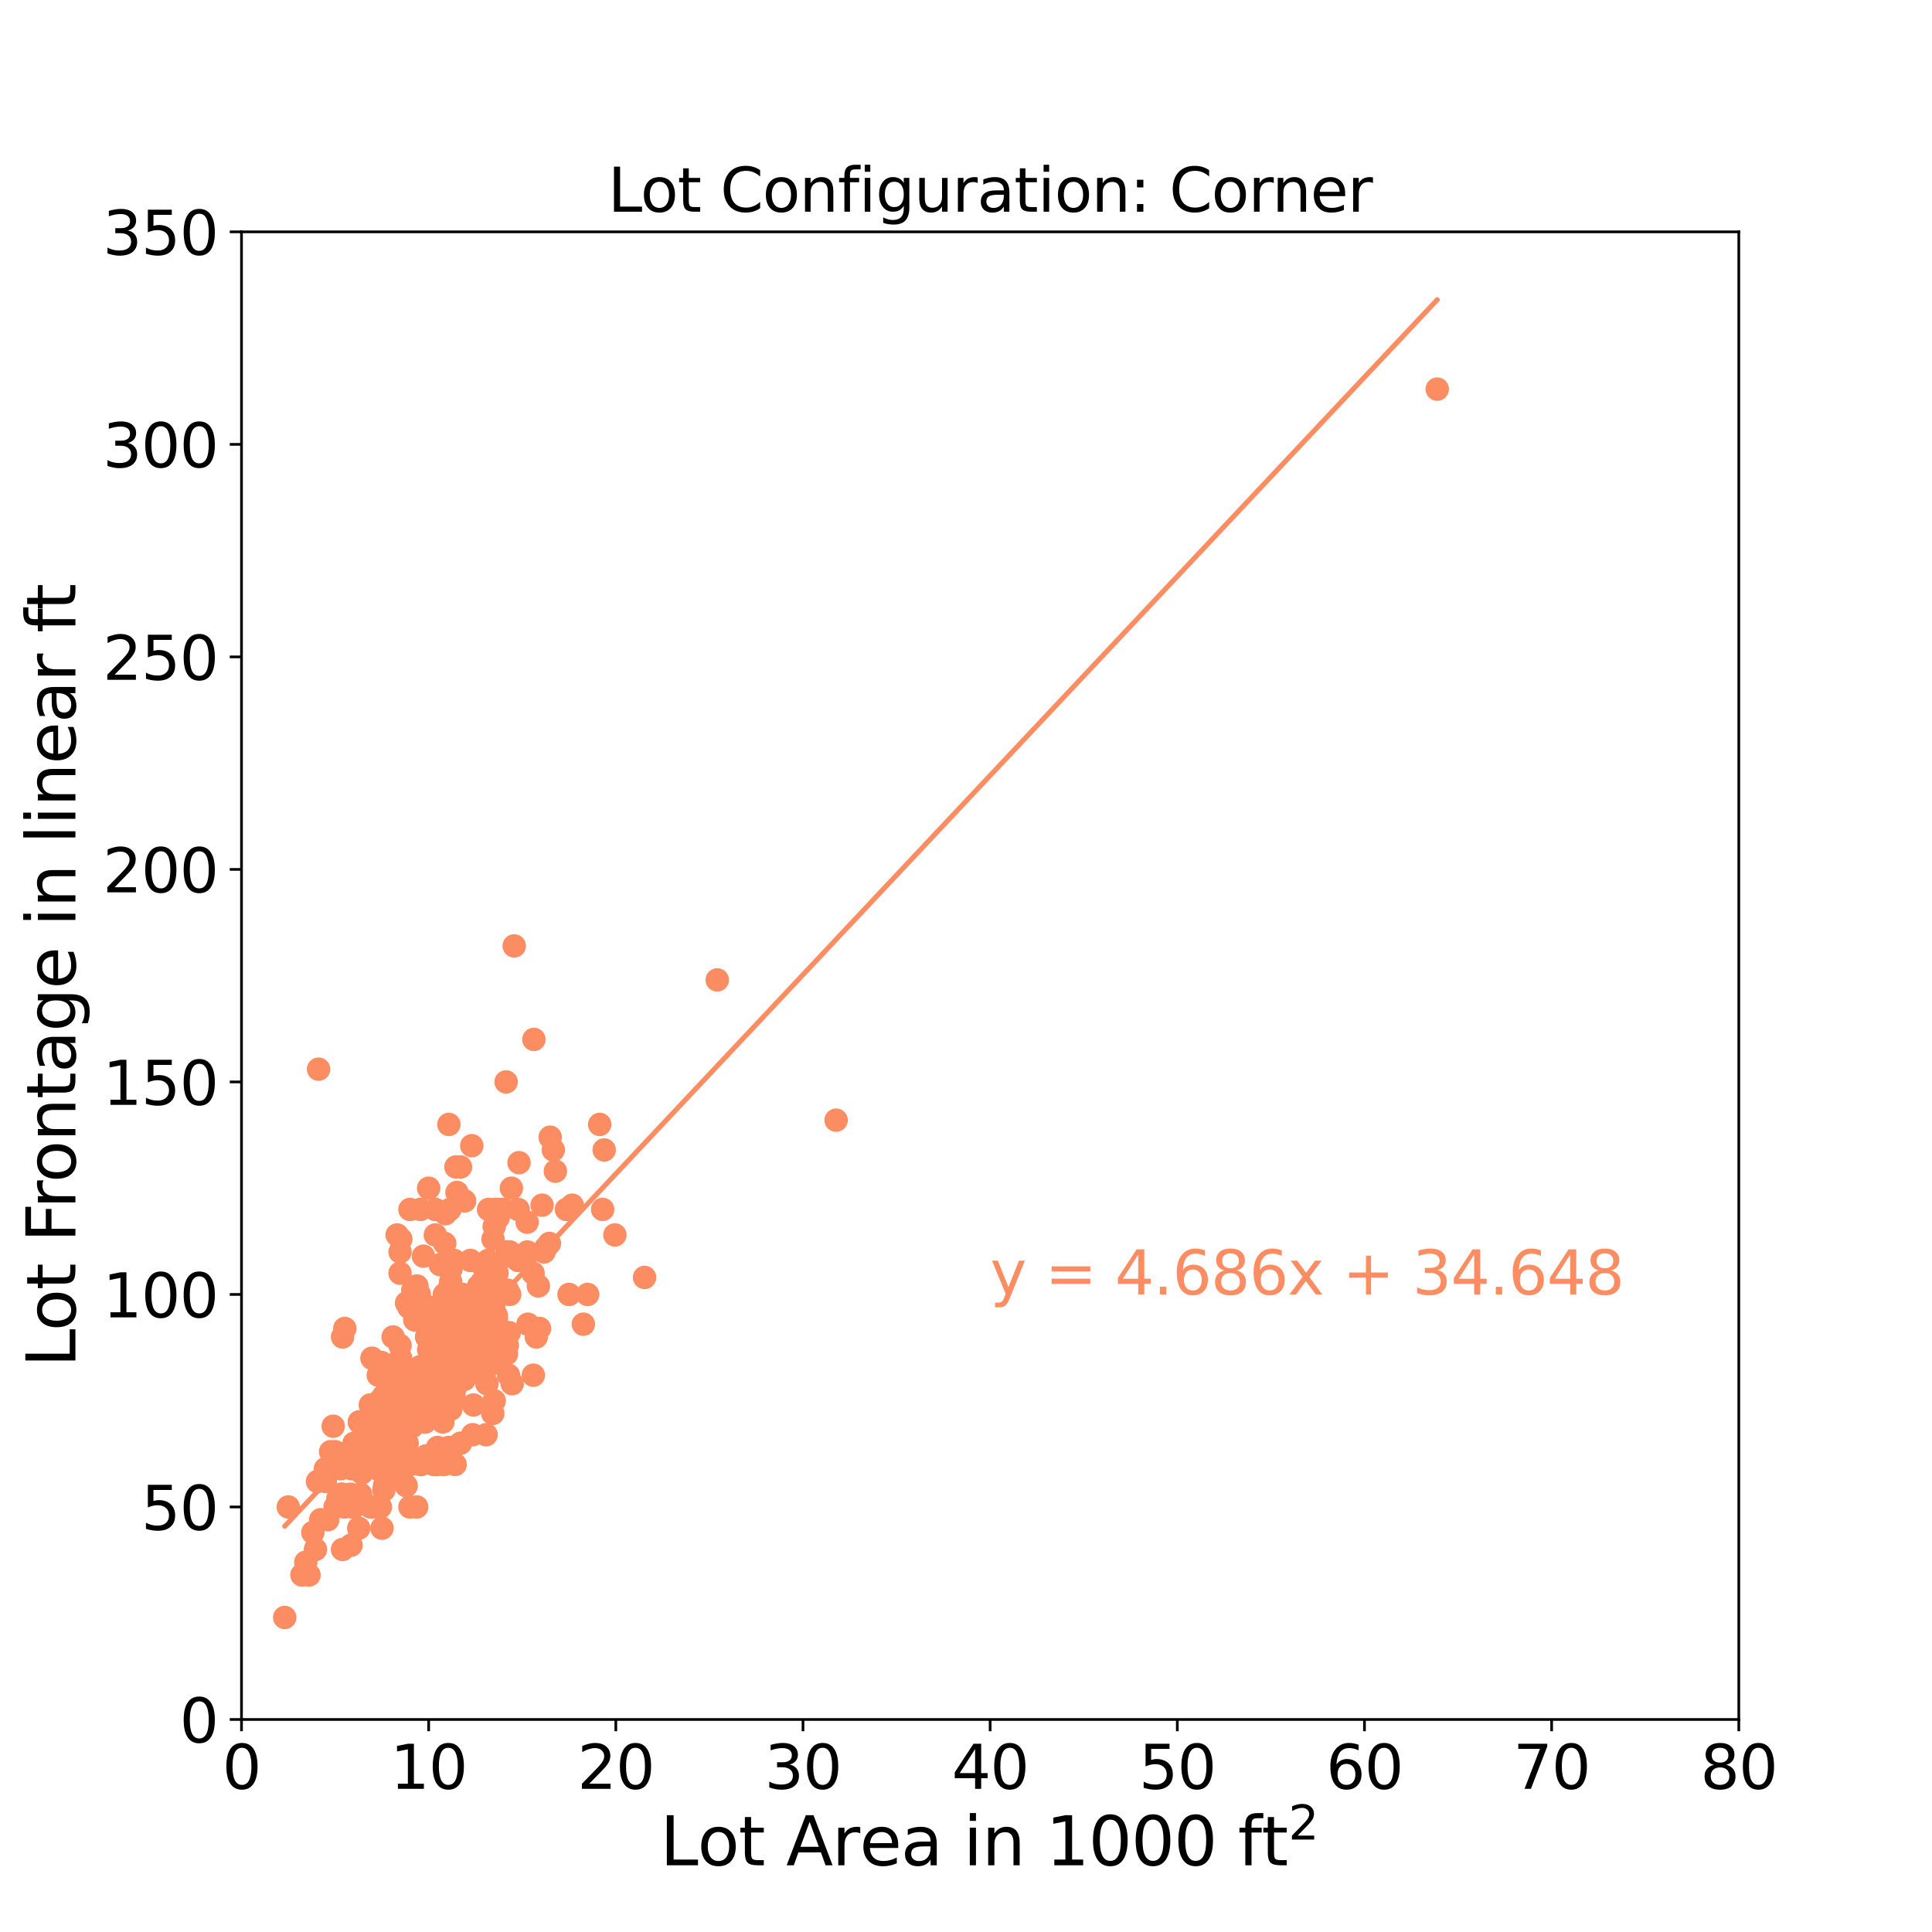 <?xml version="1.0" encoding="utf-8" standalone="no"?>
<!DOCTYPE svg PUBLIC "-//W3C//DTD SVG 1.1//EN"
  "http://www.w3.org/Graphics/SVG/1.1/DTD/svg11.dtd">
<svg height="576pt" version="1.1" viewBox="0 0 576 576" width="576pt" xmlns="http://www.w3.org/2000/svg" xmlns:xlink="http://www.w3.org/1999/xlink">
 <defs>
  <style type="text/css">*{stroke-linecap:butt;stroke-linejoin:round;}</style>
 </defs>
 <g id="figure_1">
  <g id="patch_1">
   <path d="M 0 576 
L 576 576 
L 576 0 
L 0 0 
z
" style="fill:#ffffff;"/>
  </g>
  <g id="axes_1">
   <g id="patch_2">
    <path d="M 72 512.64 
L 518.4 512.64 
L 518.4 69.12 
L 72 69.12 
z
" style="fill:#ffffff;"/>
   </g>
   <g id="PathCollection_1">
    <defs>
     <path d="M 0 3 
C 0.796 3 1.559 2.684 2.121 2.121 
C 2.684 1.559 3 0.796 3 0 
C 3 -0.796 2.684 -1.559 2.121 -2.121 
C 1.559 -2.684 0.796 -3 0 -3 
C -0.796 -3 -1.559 -2.684 -2.121 -2.121 
C -2.684 -1.559 -3 -0.796 -3 0 
C -3 0.796 -2.684 1.559 -2.121 2.121 
C -1.559 2.684 -0.796 3 0 3 
z
" id="m409dcdccb4" style="stroke:#fc8d62;"/>
    </defs>
    <g clip-path="url(#p46f5df1ef5)">
     <use style="fill:#fc8d62;stroke:#fc8d62;" x="125.289" xlink:href="#m409dcdccb4" y="436.608"/>
     <use style="fill:#fc8d62;stroke:#fc8d62;" x="113.404" xlink:href="#m409dcdccb4" y="449.28"/>
     <use style="fill:#fc8d62;stroke:#fc8d62;" x="106.15" xlink:href="#m409dcdccb4" y="448.013"/>
     <use style="fill:#fc8d62;stroke:#fc8d62;" x="151.32" xlink:href="#m409dcdccb4" y="384.653"/>
     <use style="fill:#fc8d62;stroke:#fc8d62;" x="151.403" xlink:href="#m409dcdccb4" y="373.248"/>
     <use style="fill:#fc8d62;stroke:#fc8d62;" x="112.176" xlink:href="#m409dcdccb4" y="436.608"/>
     <use style="fill:#fc8d62;stroke:#fc8d62;" x="133.653" xlink:href="#m409dcdccb4" y="404.928"/>
     <use style="fill:#fc8d62;stroke:#fc8d62;" x="132.593" xlink:href="#m409dcdccb4" y="370.714"/>
     <use style="fill:#fc8d62;stroke:#fc8d62;" x="119.274" xlink:href="#m409dcdccb4" y="373.248"/>
     <use style="fill:#fc8d62;stroke:#fc8d62;" x="136.979" xlink:href="#m409dcdccb4" y="399.859"/>
     <use style="fill:#fc8d62;stroke:#fc8d62;" x="97.713" xlink:href="#m409dcdccb4" y="453.082"/>
     <use style="fill:#fc8d62;stroke:#fc8d62;" x="159.009" xlink:href="#m409dcdccb4" y="409.997"/>
     <use style="fill:#fc8d62;stroke:#fc8d62;" x="114.402" xlink:href="#m409dcdccb4" y="425.203"/>
     <use style="fill:#fc8d62;stroke:#fc8d62;" x="128.587" xlink:href="#m409dcdccb4" y="418.867"/>
     <use style="fill:#fc8d62;stroke:#fc8d62;" x="104.308" xlink:href="#m409dcdccb4" y="436.608"/>
     <use style="fill:#fc8d62;stroke:#fc8d62;" x="130.255" xlink:href="#m409dcdccb4" y="436.608"/>
     <use style="fill:#fc8d62;stroke:#fc8d62;" x="144.54" xlink:href="#m409dcdccb4" y="385.92"/>
     <use style="fill:#fc8d62;stroke:#fc8d62;" x="161.609" xlink:href="#m409dcdccb4" y="359.309"/>
     <use style="fill:#fc8d62;stroke:#fc8d62;" x="94.047" xlink:href="#m409dcdccb4" y="461.952"/>
     <use style="fill:#fc8d62;stroke:#fc8d62;" x="119.263" xlink:href="#m409dcdccb4" y="379.584"/>
     <use style="fill:#fc8d62;stroke:#fc8d62;" x="112.176" xlink:href="#m409dcdccb4" y="436.608"/>
     <use style="fill:#fc8d62;stroke:#fc8d62;" x="131.287" xlink:href="#m409dcdccb4" y="404.928"/>
     <use style="fill:#fc8d62;stroke:#fc8d62;" x="130.043" xlink:href="#m409dcdccb4" y="393.523"/>
     <use style="fill:#fc8d62;stroke:#fc8d62;" x="119.43" xlink:href="#m409dcdccb4" y="404.928"/>
     <use style="fill:#fc8d62;stroke:#fc8d62;" x="90.023" xlink:href="#m409dcdccb4" y="469.555"/>
     <use style="fill:#fc8d62;stroke:#fc8d62;" x="119.631" xlink:href="#m409dcdccb4" y="418.867"/>
     <use style="fill:#fc8d62;stroke:#fc8d62;" x="141.058" xlink:href="#m409dcdccb4" y="398.592"/>
     <use style="fill:#fc8d62;stroke:#fc8d62;" x="124.809" xlink:href="#m409dcdccb4" y="417.6"/>
     <use style="fill:#fc8d62;stroke:#fc8d62;" x="151.236" xlink:href="#m409dcdccb4" y="401.126"/>
     <use style="fill:#fc8d62;stroke:#fc8d62;" x="113.225" xlink:href="#m409dcdccb4" y="417.6"/>
     <use style="fill:#fc8d62;stroke:#fc8d62;" x="119.542" xlink:href="#m409dcdccb4" y="422.669"/>
     <use style="fill:#fc8d62;stroke:#fc8d62;" x="106.15" xlink:href="#m409dcdccb4" y="448.013"/>
     <use style="fill:#fc8d62;stroke:#fc8d62;" x="129.786" xlink:href="#m409dcdccb4" y="360.576"/>
     <use style="fill:#fc8d62;stroke:#fc8d62;" x="135.277" xlink:href="#m409dcdccb4" y="406.195"/>
     <use style="fill:#fc8d62;stroke:#fc8d62;" x="125.568" xlink:href="#m409dcdccb4" y="436.608"/>
     <use style="fill:#fc8d62;stroke:#fc8d62;" x="138.977" xlink:href="#m409dcdccb4" y="396.058"/>
     <use style="fill:#fc8d62;stroke:#fc8d62;" x="142.04" xlink:href="#m409dcdccb4" y="385.92"/>
     <use style="fill:#fc8d62;stroke:#fc8d62;" x="180.129" xlink:href="#m409dcdccb4" y="342.835"/>
     <use style="fill:#fc8d62;stroke:#fc8d62;" x="139.976" xlink:href="#m409dcdccb4" y="392.256"/>
     <use style="fill:#fc8d62;stroke:#fc8d62;" x="102.132" xlink:href="#m409dcdccb4" y="461.952"/>
     <use style="fill:#fc8d62;stroke:#fc8d62;" x="249.277" xlink:href="#m409dcdccb4" y="333.965"/>
     <use style="fill:#fc8d62;stroke:#fc8d62;" x="142.392" xlink:href="#m409dcdccb4" y="406.195"/>
     <use style="fill:#fc8d62;stroke:#fc8d62;" x="127.962" xlink:href="#m409dcdccb4" y="389.722"/>
     <use style="fill:#fc8d62;stroke:#fc8d62;" x="213.838" xlink:href="#m409dcdccb4" y="292.147"/>
     <use style="fill:#fc8d62;stroke:#fc8d62;" x="102.802" xlink:href="#m409dcdccb4" y="396.058"/>
     <use style="fill:#fc8d62;stroke:#fc8d62;" x="119.687" xlink:href="#m409dcdccb4" y="411.264"/>
     <use style="fill:#fc8d62;stroke:#fc8d62;" x="111.06" xlink:href="#m409dcdccb4" y="449.28"/>
     <use style="fill:#fc8d62;stroke:#fc8d62;" x="138.129" xlink:href="#m409dcdccb4" y="387.187"/>
     <use style="fill:#fc8d62;stroke:#fc8d62;" x="130.144" xlink:href="#m409dcdccb4" y="407.462"/>
     <use style="fill:#fc8d62;stroke:#fc8d62;" x="131.427" xlink:href="#m409dcdccb4" y="417.6"/>
     <use style="fill:#fc8d62;stroke:#fc8d62;" x="99.9" xlink:href="#m409dcdccb4" y="432.806"/>
     <use style="fill:#fc8d62;stroke:#fc8d62;" x="132.052" xlink:href="#m409dcdccb4" y="417.6"/>
     <use style="fill:#fc8d62;stroke:#fc8d62;" x="179.672" xlink:href="#m409dcdccb4" y="360.576"/>
     <use style="fill:#fc8d62;stroke:#fc8d62;" x="119.268" xlink:href="#m409dcdccb4" y="401.126"/>
     <use style="fill:#fc8d62;stroke:#fc8d62;" x="102.69" xlink:href="#m409dcdccb4" y="449.28"/>
     <use style="fill:#fc8d62;stroke:#fc8d62;" x="118.392" xlink:href="#m409dcdccb4" y="416.333"/>
     <use style="fill:#fc8d62;stroke:#fc8d62;" x="178.79" xlink:href="#m409dcdccb4" y="335.232"/>
     <use style="fill:#fc8d62;stroke:#fc8d62;" x="159.885" xlink:href="#m409dcdccb4" y="398.592"/>
     <use style="fill:#fc8d62;stroke:#fc8d62;" x="148.468" xlink:href="#m409dcdccb4" y="363.11"/>
     <use style="fill:#fc8d62;stroke:#fc8d62;" x="126.684" xlink:href="#m409dcdccb4" y="423.936"/>
     <use style="fill:#fc8d62;stroke:#fc8d62;" x="144.568" xlink:href="#m409dcdccb4" y="393.523"/>
     <use style="fill:#fc8d62;stroke:#fc8d62;" x="162.725" xlink:href="#m409dcdccb4" y="371.981"/>
     <use style="fill:#fc8d62;stroke:#fc8d62;" x="134.915" xlink:href="#m409dcdccb4" y="390.989"/>
     <use style="fill:#fc8d62;stroke:#fc8d62;" x="107.723" xlink:href="#m409dcdccb4" y="436.608"/>
     <use style="fill:#fc8d62;stroke:#fc8d62;" x="150.996" xlink:href="#m409dcdccb4" y="403.661"/>
     <use style="fill:#fc8d62;stroke:#fc8d62;" x="150.929" xlink:href="#m409dcdccb4" y="397.325"/>
     <use style="fill:#fc8d62;stroke:#fc8d62;" x="112.74" xlink:href="#m409dcdccb4" y="431.539"/>
     <use style="fill:#fc8d62;stroke:#fc8d62;" x="123.057" xlink:href="#m409dcdccb4" y="384.653"/>
     <use style="fill:#fc8d62;stroke:#fc8d62;" x="134.178" xlink:href="#m409dcdccb4" y="383.386"/>
     <use style="fill:#fc8d62;stroke:#fc8d62;" x="135.579" xlink:href="#m409dcdccb4" y="401.126"/>
     <use style="fill:#fc8d62;stroke:#fc8d62;" x="122.22" xlink:href="#m409dcdccb4" y="436.608"/>
     <use style="fill:#fc8d62;stroke:#fc8d62;" x="122.036" xlink:href="#m409dcdccb4" y="436.608"/>
     <use style="fill:#fc8d62;stroke:#fc8d62;" x="139.462" xlink:href="#m409dcdccb4" y="394.79"/>
     <use style="fill:#fc8d62;stroke:#fc8d62;" x="150.979" xlink:href="#m409dcdccb4" y="374.515"/>
     <use style="fill:#fc8d62;stroke:#fc8d62;" x="135.93" xlink:href="#m409dcdccb4" y="347.904"/>
     <use style="fill:#fc8d62;stroke:#fc8d62;" x="132.482" xlink:href="#m409dcdccb4" y="385.92"/>
     <use style="fill:#fc8d62;stroke:#fc8d62;" x="140.935" xlink:href="#m409dcdccb4" y="427.738"/>
     <use style="fill:#fc8d62;stroke:#fc8d62;" x="126.991" xlink:href="#m409dcdccb4" y="420.134"/>
     <use style="fill:#fc8d62;stroke:#fc8d62;" x="164.025" xlink:href="#m409dcdccb4" y="339.034"/>
     <use style="fill:#fc8d62;stroke:#fc8d62;" x="123.844" xlink:href="#m409dcdccb4" y="416.333"/>
     <use style="fill:#fc8d62;stroke:#fc8d62;" x="119.318" xlink:href="#m409dcdccb4" y="411.264"/>
     <use style="fill:#fc8d62;stroke:#fc8d62;" x="85.95" xlink:href="#m409dcdccb4" y="449.28"/>
     <use style="fill:#fc8d62;stroke:#fc8d62;" x="132.264" xlink:href="#m409dcdccb4" y="436.608"/>
     <use style="fill:#fc8d62;stroke:#fc8d62;" x="158.925" xlink:href="#m409dcdccb4" y="379.584"/>
     <use style="fill:#fc8d62;stroke:#fc8d62;" x="123.169" xlink:href="#m409dcdccb4" y="423.936"/>
     <use style="fill:#fc8d62;stroke:#fc8d62;" x="125.568" xlink:href="#m409dcdccb4" y="411.264"/>
     <use style="fill:#fc8d62;stroke:#fc8d62;" x="122.778" xlink:href="#m409dcdccb4" y="423.936"/>
     <use style="fill:#fc8d62;stroke:#fc8d62;" x="123.263" xlink:href="#m409dcdccb4" y="422.669"/>
     <use style="fill:#fc8d62;stroke:#fc8d62;" x="138.893" xlink:href="#m409dcdccb4" y="398.592"/>
     <use style="fill:#fc8d62;stroke:#fc8d62;" x="99.9" xlink:href="#m409dcdccb4" y="449.28"/>
     <use style="fill:#fc8d62;stroke:#fc8d62;" x="110.268" xlink:href="#m409dcdccb4" y="429.005"/>
     <use style="fill:#fc8d62;stroke:#fc8d62;" x="145.427" xlink:href="#m409dcdccb4" y="407.462"/>
     <use style="fill:#fc8d62;stroke:#fc8d62;" x="92.11" xlink:href="#m409dcdccb4" y="469.555"/>
     <use style="fill:#fc8d62;stroke:#fc8d62;" x="147.207" xlink:href="#m409dcdccb4" y="389.722"/>
     <use style="fill:#fc8d62;stroke:#fc8d62;" x="141.549" xlink:href="#m409dcdccb4" y="408.73"/>
     <use style="fill:#fc8d62;stroke:#fc8d62;" x="112.327" xlink:href="#m409dcdccb4" y="437.875"/>
     <use style="fill:#fc8d62;stroke:#fc8d62;" x="127.8" xlink:href="#m409dcdccb4" y="402.394"/>
     <use style="fill:#fc8d62;stroke:#fc8d62;" x="122.332" xlink:href="#m409dcdccb4" y="408.73"/>
     <use style="fill:#fc8d62;stroke:#fc8d62;" x="122.22" xlink:href="#m409dcdccb4" y="449.28"/>
     <use style="fill:#fc8d62;stroke:#fc8d62;" x="123.615" xlink:href="#m409dcdccb4" y="411.264"/>
     <use style="fill:#fc8d62;stroke:#fc8d62;" x="127.448" xlink:href="#m409dcdccb4" y="417.6"/>
     <use style="fill:#fc8d62;stroke:#fc8d62;" x="147.665" xlink:href="#m409dcdccb4" y="360.576"/>
     <use style="fill:#fc8d62;stroke:#fc8d62;" x="134.463" xlink:href="#m409dcdccb4" y="378.317"/>
     <use style="fill:#fc8d62;stroke:#fc8d62;" x="134.764" xlink:href="#m409dcdccb4" y="398.592"/>
     <use style="fill:#fc8d62;stroke:#fc8d62;" x="114.28" xlink:href="#m409dcdccb4" y="435.341"/>
     <use style="fill:#fc8d62;stroke:#fc8d62;" x="192.165" xlink:href="#m409dcdccb4" y="380.851"/>
     <use style="fill:#fc8d62;stroke:#fc8d62;" x="102.132" xlink:href="#m409dcdccb4" y="436.608"/>
     <use style="fill:#fc8d62;stroke:#fc8d62;" x="106.15" xlink:href="#m409dcdccb4" y="448.013"/>
     <use style="fill:#fc8d62;stroke:#fc8d62;" x="136.03" xlink:href="#m409dcdccb4" y="404.928"/>
     <use style="fill:#fc8d62;stroke:#fc8d62;" x="125.512" xlink:href="#m409dcdccb4" y="420.134"/>
     <use style="fill:#fc8d62;stroke:#fc8d62;" x="127.8" xlink:href="#m409dcdccb4" y="411.264"/>
     <use style="fill:#fc8d62;stroke:#fc8d62;" x="137.286" xlink:href="#m409dcdccb4" y="430.272"/>
     <use style="fill:#fc8d62;stroke:#fc8d62;" x="121.104" xlink:href="#m409dcdccb4" y="442.944"/>
     <use style="fill:#fc8d62;stroke:#fc8d62;" x="151.381" xlink:href="#m409dcdccb4" y="373.248"/>
     <use style="fill:#fc8d62;stroke:#fc8d62;" x="105.48" xlink:href="#m409dcdccb4" y="449.28"/>
     <use style="fill:#fc8d62;stroke:#fc8d62;" x="112.176" xlink:href="#m409dcdccb4" y="436.608"/>
     <use style="fill:#fc8d62;stroke:#fc8d62;" x="117.198" xlink:href="#m409dcdccb4" y="398.592"/>
     <use style="fill:#fc8d62;stroke:#fc8d62;" x="138.402" xlink:href="#m409dcdccb4" y="411.264"/>
     <use style="fill:#fc8d62;stroke:#fc8d62;" x="116.64" xlink:href="#m409dcdccb4" y="411.264"/>
     <use style="fill:#fc8d62;stroke:#fc8d62;" x="114.642" xlink:href="#m409dcdccb4" y="442.944"/>
     <use style="fill:#fc8d62;stroke:#fc8d62;" x="125.97" xlink:href="#m409dcdccb4" y="409.997"/>
     <use style="fill:#fc8d62;stroke:#fc8d62;" x="110.893" xlink:href="#m409dcdccb4" y="404.928"/>
     <use style="fill:#fc8d62;stroke:#fc8d62;" x="121.617" xlink:href="#m409dcdccb4" y="418.867"/>
     <use style="fill:#fc8d62;stroke:#fc8d62;" x="118.833" xlink:href="#m409dcdccb4" y="423.936"/>
     <use style="fill:#fc8d62;stroke:#fc8d62;" x="116.997" xlink:href="#m409dcdccb4" y="436.608"/>
     <use style="fill:#fc8d62;stroke:#fc8d62;" x="147.336" xlink:href="#m409dcdccb4" y="365.645"/>
     <use style="fill:#fc8d62;stroke:#fc8d62;" x="136.728" xlink:href="#m409dcdccb4" y="411.264"/>
     <use style="fill:#fc8d62;stroke:#fc8d62;" x="145.238" xlink:href="#m409dcdccb4" y="382.118"/>
     <use style="fill:#fc8d62;stroke:#fc8d62;" x="133.542" xlink:href="#m409dcdccb4" y="402.394"/>
     <use style="fill:#fc8d62;stroke:#fc8d62;" x="137.119" xlink:href="#m409dcdccb4" y="406.195"/>
     <use style="fill:#fc8d62;stroke:#fc8d62;" x="121.216" xlink:href="#m409dcdccb4" y="388.454"/>
     <use style="fill:#fc8d62;stroke:#fc8d62;" x="115.524" xlink:href="#m409dcdccb4" y="436.608"/>
     <use style="fill:#fc8d62;stroke:#fc8d62;" x="84.879" xlink:href="#m409dcdccb4" y="482.227"/>
     <use style="fill:#fc8d62;stroke:#fc8d62;" x="138.53" xlink:href="#m409dcdccb4" y="358.042"/>
     <use style="fill:#fc8d62;stroke:#fc8d62;" x="135.143" xlink:href="#m409dcdccb4" y="411.264"/>
     <use style="fill:#fc8d62;stroke:#fc8d62;" x="136.946" xlink:href="#m409dcdccb4" y="392.256"/>
     <use style="fill:#fc8d62;stroke:#fc8d62;" x="135.69" xlink:href="#m409dcdccb4" y="436.608"/>
     <use style="fill:#fc8d62;stroke:#fc8d62;" x="121.193" xlink:href="#m409dcdccb4" y="411.264"/>
     <use style="fill:#fc8d62;stroke:#fc8d62;" x="140.093" xlink:href="#m409dcdccb4" y="388.454"/>
     <use style="fill:#fc8d62;stroke:#fc8d62;" x="101.63" xlink:href="#m409dcdccb4" y="437.875"/>
     <use style="fill:#fc8d62;stroke:#fc8d62;" x="170.604" xlink:href="#m409dcdccb4" y="359.309"/>
     <use style="fill:#fc8d62;stroke:#fc8d62;" x="128.949" xlink:href="#m409dcdccb4" y="418.867"/>
     <use style="fill:#fc8d62;stroke:#fc8d62;" x="102.132" xlink:href="#m409dcdccb4" y="436.608"/>
     <use style="fill:#fc8d62;stroke:#fc8d62;" x="114.966" xlink:href="#m409dcdccb4" y="423.936"/>
     <use style="fill:#fc8d62;stroke:#fc8d62;" x="160.516" xlink:href="#m409dcdccb4" y="383.386"/>
     <use style="fill:#fc8d62;stroke:#fc8d62;" x="145.238" xlink:href="#m409dcdccb4" y="401.126"/>
     <use style="fill:#fc8d62;stroke:#fc8d62;" x="134.357" xlink:href="#m409dcdccb4" y="382.118"/>
     <use style="fill:#fc8d62;stroke:#fc8d62;" x="125.01" xlink:href="#m409dcdccb4" y="385.92"/>
     <use style="fill:#fc8d62;stroke:#fc8d62;" x="135.428" xlink:href="#m409dcdccb4" y="398.592"/>
     <use style="fill:#fc8d62;stroke:#fc8d62;" x="116.361" xlink:href="#m409dcdccb4" y="417.6"/>
     <use style="fill:#fc8d62;stroke:#fc8d62;" x="113.85" xlink:href="#m409dcdccb4" y="417.6"/>
     <use style="fill:#fc8d62;stroke:#fc8d62;" x="119.676" xlink:href="#m409dcdccb4" y="436.608"/>
     <use style="fill:#fc8d62;stroke:#fc8d62;" x="123.503" xlink:href="#m409dcdccb4" y="422.669"/>
     <use style="fill:#fc8d62;stroke:#fc8d62;" x="121.718" xlink:href="#m409dcdccb4" y="412.531"/>
     <use style="fill:#fc8d62;stroke:#fc8d62;" x="140.388" xlink:href="#m409dcdccb4" y="388.454"/>
     <use style="fill:#fc8d62;stroke:#fc8d62;" x="129.792" xlink:href="#m409dcdccb4" y="368.179"/>
     <use style="fill:#fc8d62;stroke:#fc8d62;" x="111.618" xlink:href="#m409dcdccb4" y="420.134"/>
     <use style="fill:#fc8d62;stroke:#fc8d62;" x="153.312" xlink:href="#m409dcdccb4" y="282.01"/>
     <use style="fill:#fc8d62;stroke:#fc8d62;" x="106.484" xlink:href="#m409dcdccb4" y="436.608"/>
     <use style="fill:#fc8d62;stroke:#fc8d62;" x="113.013" xlink:href="#m409dcdccb4" y="436.608"/>
     <use style="fill:#fc8d62;stroke:#fc8d62;" x="132.085" xlink:href="#m409dcdccb4" y="398.592"/>
     <use style="fill:#fc8d62;stroke:#fc8d62;" x="130.451" xlink:href="#m409dcdccb4" y="431.539"/>
     <use style="fill:#fc8d62;stroke:#fc8d62;" x="148.602" xlink:href="#m409dcdccb4" y="360.576"/>
     <use style="fill:#fc8d62;stroke:#fc8d62;" x="118.509" xlink:href="#m409dcdccb4" y="415.066"/>
     <use style="fill:#fc8d62;stroke:#fc8d62;" x="159.176" xlink:href="#m409dcdccb4" y="309.888"/>
     <use style="fill:#fc8d62;stroke:#fc8d62;" x="131.232" xlink:href="#m409dcdccb4" y="377.05"/>
     <use style="fill:#fc8d62;stroke:#fc8d62;" x="141.532" xlink:href="#m409dcdccb4" y="399.859"/>
     <use style="fill:#fc8d62;stroke:#fc8d62;" x="124.251" xlink:href="#m409dcdccb4" y="411.264"/>
     <use style="fill:#fc8d62;stroke:#fc8d62;" x="121.383" xlink:href="#m409dcdccb4" y="430.272"/>
     <use style="fill:#fc8d62;stroke:#fc8d62;" x="130.032" xlink:href="#m409dcdccb4" y="411.264"/>
     <use style="fill:#fc8d62;stroke:#fc8d62;" x="105.48" xlink:href="#m409dcdccb4" y="449.28"/>
     <use style="fill:#fc8d62;stroke:#fc8d62;" x="121.506" xlink:href="#m409dcdccb4" y="421.402"/>
     <use style="fill:#fc8d62;stroke:#fc8d62;" x="120.931" xlink:href="#m409dcdccb4" y="430.272"/>
     <use style="fill:#fc8d62;stroke:#fc8d62;" x="134.273" xlink:href="#m409dcdccb4" y="394.79"/>
     <use style="fill:#fc8d62;stroke:#fc8d62;" x="151.811" xlink:href="#m409dcdccb4" y="397.325"/>
     <use style="fill:#fc8d62;stroke:#fc8d62;" x="94.655" xlink:href="#m409dcdccb4" y="441.677"/>
     <use style="fill:#fc8d62;stroke:#fc8d62;" x="136.237" xlink:href="#m409dcdccb4" y="355.507"/>
     <use style="fill:#fc8d62;stroke:#fc8d62;" x="101.92" xlink:href="#m409dcdccb4" y="445.478"/>
     <use style="fill:#fc8d62;stroke:#fc8d62;" x="135.305" xlink:href="#m409dcdccb4" y="392.256"/>
     <use style="fill:#fc8d62;stroke:#fc8d62;" x="124.452" xlink:href="#m409dcdccb4" y="393.523"/>
     <use style="fill:#fc8d62;stroke:#fc8d62;" x="108.828" xlink:href="#m409dcdccb4" y="436.608"/>
     <use style="fill:#fc8d62;stroke:#fc8d62;" x="428.489" xlink:href="#m409dcdccb4" y="116.006"/>
     <use style="fill:#fc8d62;stroke:#fc8d62;" x="145.505" xlink:href="#m409dcdccb4" y="375.782"/>
     <use style="fill:#fc8d62;stroke:#fc8d62;" x="154.439" xlink:href="#m409dcdccb4" y="375.782"/>
     <use style="fill:#fc8d62;stroke:#fc8d62;" x="95.603" xlink:href="#m409dcdccb4" y="453.082"/>
     <use style="fill:#fc8d62;stroke:#fc8d62;" x="130.255" xlink:href="#m409dcdccb4" y="436.608"/>
     <use style="fill:#fc8d62;stroke:#fc8d62;" x="112.176" xlink:href="#m409dcdccb4" y="436.608"/>
     <use style="fill:#fc8d62;stroke:#fc8d62;" x="94.978" xlink:href="#m409dcdccb4" y="318.758"/>
     <use style="fill:#fc8d62;stroke:#fc8d62;" x="147.051" xlink:href="#m409dcdccb4" y="392.256"/>
     <use style="fill:#fc8d62;stroke:#fc8d62;" x="125.345" xlink:href="#m409dcdccb4" y="360.576"/>
     <use style="fill:#fc8d62;stroke:#fc8d62;" x="133.955" xlink:href="#m409dcdccb4" y="404.928"/>
     <use style="fill:#fc8d62;stroke:#fc8d62;" x="157.407" xlink:href="#m409dcdccb4" y="394.79"/>
     <use style="fill:#fc8d62;stroke:#fc8d62;" x="102.132" xlink:href="#m409dcdccb4" y="398.592"/>
     <use style="fill:#fc8d62;stroke:#fc8d62;" x="126.405" xlink:href="#m409dcdccb4" y="417.6"/>
     <use style="fill:#fc8d62;stroke:#fc8d62;" x="112.176" xlink:href="#m409dcdccb4" y="436.608"/>
     <use style="fill:#fc8d62;stroke:#fc8d62;" x="105.48" xlink:href="#m409dcdccb4" y="449.28"/>
     <use style="fill:#fc8d62;stroke:#fc8d62;" x="130.088" xlink:href="#m409dcdccb4" y="436.608"/>
     <use style="fill:#fc8d62;stroke:#fc8d62;" x="119.123" xlink:href="#m409dcdccb4" y="423.936"/>
     <use style="fill:#fc8d62;stroke:#fc8d62;" x="133.347" xlink:href="#m409dcdccb4" y="401.126"/>
     <use style="fill:#fc8d62;stroke:#fc8d62;" x="137.286" xlink:href="#m409dcdccb4" y="398.592"/>
     <use style="fill:#fc8d62;stroke:#fc8d62;" x="112.176" xlink:href="#m409dcdccb4" y="436.608"/>
     <use style="fill:#fc8d62;stroke:#fc8d62;" x="151.61" xlink:href="#m409dcdccb4" y="409.997"/>
     <use style="fill:#fc8d62;stroke:#fc8d62;" x="127.8" xlink:href="#m409dcdccb4" y="417.6"/>
     <use style="fill:#fc8d62;stroke:#fc8d62;" x="118.872" xlink:href="#m409dcdccb4" y="423.936"/>
     <use style="fill:#fc8d62;stroke:#fc8d62;" x="143.887" xlink:href="#m409dcdccb4" y="393.523"/>
     <use style="fill:#fc8d62;stroke:#fc8d62;" x="148.167" xlink:href="#m409dcdccb4" y="379.584"/>
     <use style="fill:#fc8d62;stroke:#fc8d62;" x="175.197" xlink:href="#m409dcdccb4" y="385.92"/>
     <use style="fill:#fc8d62;stroke:#fc8d62;" x="130.255" xlink:href="#m409dcdccb4" y="406.195"/>
     <use style="fill:#fc8d62;stroke:#fc8d62;" x="126.684" xlink:href="#m409dcdccb4" y="423.936"/>
     <use style="fill:#fc8d62;stroke:#fc8d62;" x="127.242" xlink:href="#m409dcdccb4" y="398.592"/>
     <use style="fill:#fc8d62;stroke:#fc8d62;" x="168.869" xlink:href="#m409dcdccb4" y="360.576"/>
     <use style="fill:#fc8d62;stroke:#fc8d62;" x="118.13" xlink:href="#m409dcdccb4" y="423.936"/>
     <use style="fill:#fc8d62;stroke:#fc8d62;" x="132.794" xlink:href="#m409dcdccb4" y="361.843"/>
     <use style="fill:#fc8d62;stroke:#fc8d62;" x="116.071" xlink:href="#m409dcdccb4" y="430.272"/>
     <use style="fill:#fc8d62;stroke:#fc8d62;" x="114.603" xlink:href="#m409dcdccb4" y="409.997"/>
     <use style="fill:#fc8d62;stroke:#fc8d62;" x="98.784" xlink:href="#m409dcdccb4" y="436.608"/>
     <use style="fill:#fc8d62;stroke:#fc8d62;" x="110.502" xlink:href="#m409dcdccb4" y="449.28"/>
     <use style="fill:#fc8d62;stroke:#fc8d62;" x="125.568" xlink:href="#m409dcdccb4" y="436.608"/>
     <use style="fill:#fc8d62;stroke:#fc8d62;" x="104.531" xlink:href="#m409dcdccb4" y="445.478"/>
     <use style="fill:#fc8d62;stroke:#fc8d62;" x="107.489" xlink:href="#m409dcdccb4" y="445.478"/>
     <use style="fill:#fc8d62;stroke:#fc8d62;" x="105.748" xlink:href="#m409dcdccb4" y="436.608"/>
     <use style="fill:#fc8d62;stroke:#fc8d62;" x="123.665" xlink:href="#m409dcdccb4" y="393.523"/>
     <use style="fill:#fc8d62;stroke:#fc8d62;" x="133.966" xlink:href="#m409dcdccb4" y="408.73"/>
     <use style="fill:#fc8d62;stroke:#fc8d62;" x="121.338" xlink:href="#m409dcdccb4" y="426.47"/>
     <use style="fill:#fc8d62;stroke:#fc8d62;" x="120.613" xlink:href="#m409dcdccb4" y="429.005"/>
     <use style="fill:#fc8d62;stroke:#fc8d62;" x="93.265" xlink:href="#m409dcdccb4" y="456.883"/>
     <use style="fill:#fc8d62;stroke:#fc8d62;" x="138.38" xlink:href="#m409dcdccb4" y="401.126"/>
     <use style="fill:#fc8d62;stroke:#fc8d62;" x="128.799" xlink:href="#m409dcdccb4" y="401.126"/>
     <use style="fill:#fc8d62;stroke:#fc8d62;" x="113.18" xlink:href="#m409dcdccb4" y="435.341"/>
     <use style="fill:#fc8d62;stroke:#fc8d62;" x="116.713" xlink:href="#m409dcdccb4" y="440.41"/>
     <use style="fill:#fc8d62;stroke:#fc8d62;" x="133.659" xlink:href="#m409dcdccb4" y="404.928"/>
     <use style="fill:#fc8d62;stroke:#fc8d62;" x="147.408" xlink:href="#m409dcdccb4" y="383.386"/>
     <use style="fill:#fc8d62;stroke:#fc8d62;" x="143.859" xlink:href="#m409dcdccb4" y="398.592"/>
     <use style="fill:#fc8d62;stroke:#fc8d62;" x="157.229" xlink:href="#m409dcdccb4" y="373.248"/>
     <use style="fill:#fc8d62;stroke:#fc8d62;" x="157.162" xlink:href="#m409dcdccb4" y="364.378"/>
     <use style="fill:#fc8d62;stroke:#fc8d62;" x="165.577" xlink:href="#m409dcdccb4" y="349.171"/>
     <use style="fill:#fc8d62;stroke:#fc8d62;" x="134.094" xlink:href="#m409dcdccb4" y="404.928"/>
     <use style="fill:#fc8d62;stroke:#fc8d62;" x="117.338" xlink:href="#m409dcdccb4" y="430.272"/>
     <use style="fill:#fc8d62;stroke:#fc8d62;" x="125.596" xlink:href="#m409dcdccb4" y="411.264"/>
     <use style="fill:#fc8d62;stroke:#fc8d62;" x="131.304" xlink:href="#m409dcdccb4" y="390.989"/>
     <use style="fill:#fc8d62;stroke:#fc8d62;" x="136.03" xlink:href="#m409dcdccb4" y="404.928"/>
     <use style="fill:#fc8d62;stroke:#fc8d62;" x="130.997" xlink:href="#m409dcdccb4" y="396.058"/>
     <use style="fill:#fc8d62;stroke:#fc8d62;" x="130.032" xlink:href="#m409dcdccb4" y="411.264"/>
     <use style="fill:#fc8d62;stroke:#fc8d62;" x="144.931" xlink:href="#m409dcdccb4" y="427.738"/>
     <use style="fill:#fc8d62;stroke:#fc8d62;" x="119.318" xlink:href="#m409dcdccb4" y="411.264"/>
     <use style="fill:#fc8d62;stroke:#fc8d62;" x="135.718" xlink:href="#m409dcdccb4" y="413.798"/>
     <use style="fill:#fc8d62;stroke:#fc8d62;" x="117.455" xlink:href="#m409dcdccb4" y="411.264"/>
     <use style="fill:#fc8d62;stroke:#fc8d62;" x="112.176" xlink:href="#m409dcdccb4" y="436.608"/>
     <use style="fill:#fc8d62;stroke:#fc8d62;" x="132.264" xlink:href="#m409dcdccb4" y="436.608"/>
     <use style="fill:#fc8d62;stroke:#fc8d62;" x="125.964" xlink:href="#m409dcdccb4" y="409.997"/>
     <use style="fill:#fc8d62;stroke:#fc8d62;" x="130.333" xlink:href="#m409dcdccb4" y="398.592"/>
     <use style="fill:#fc8d62;stroke:#fc8d62;" x="112.176" xlink:href="#m409dcdccb4" y="436.608"/>
     <use style="fill:#fc8d62;stroke:#fc8d62;" x="116.997" xlink:href="#m409dcdccb4" y="436.608"/>
     <use style="fill:#fc8d62;stroke:#fc8d62;" x="114.241" xlink:href="#m409dcdccb4" y="416.333"/>
     <use style="fill:#fc8d62;stroke:#fc8d62;" x="127.242" xlink:href="#m409dcdccb4" y="398.592"/>
     <use style="fill:#fc8d62;stroke:#fc8d62;" x="114.559" xlink:href="#m409dcdccb4" y="432.806"/>
     <use style="fill:#fc8d62;stroke:#fc8d62;" x="113.314" xlink:href="#m409dcdccb4" y="434.074"/>
     <use style="fill:#fc8d62;stroke:#fc8d62;" x="105.061" xlink:href="#m409dcdccb4" y="449.28"/>
     <use style="fill:#fc8d62;stroke:#fc8d62;" x="118.872" xlink:href="#m409dcdccb4" y="423.936"/>
     <use style="fill:#fc8d62;stroke:#fc8d62;" x="124.407" xlink:href="#m409dcdccb4" y="421.402"/>
     <use style="fill:#fc8d62;stroke:#fc8d62;" x="105.48" xlink:href="#m409dcdccb4" y="436.608"/>
     <use style="fill:#fc8d62;stroke:#fc8d62;" x="104.654" xlink:href="#m409dcdccb4" y="460.685"/>
     <use style="fill:#fc8d62;stroke:#fc8d62;" x="100.793" xlink:href="#m409dcdccb4" y="436.608"/>
     <use style="fill:#fc8d62;stroke:#fc8d62;" x="130.925" xlink:href="#m409dcdccb4" y="404.928"/>
     <use style="fill:#fc8d62;stroke:#fc8d62;" x="129.608" xlink:href="#m409dcdccb4" y="392.256"/>
     <use style="fill:#fc8d62;stroke:#fc8d62;" x="137.085" xlink:href="#m409dcdccb4" y="398.592"/>
     <use style="fill:#fc8d62;stroke:#fc8d62;" x="133.765" xlink:href="#m409dcdccb4" y="404.928"/>
     <use style="fill:#fc8d62;stroke:#fc8d62;" x="107.154" xlink:href="#m409dcdccb4" y="423.936"/>
     <use style="fill:#fc8d62;stroke:#fc8d62;" x="169.65" xlink:href="#m409dcdccb4" y="385.92"/>
     <use style="fill:#fc8d62;stroke:#fc8d62;" x="146.984" xlink:href="#m409dcdccb4" y="369.446"/>
     <use style="fill:#fc8d62;stroke:#fc8d62;" x="152.704" xlink:href="#m409dcdccb4" y="412.531"/>
     <use style="fill:#fc8d62;stroke:#fc8d62;" x="152.458" xlink:href="#m409dcdccb4" y="354.24"/>
     <use style="fill:#fc8d62;stroke:#fc8d62;" x="123.096" xlink:href="#m409dcdccb4" y="417.6"/>
     <use style="fill:#fc8d62;stroke:#fc8d62;" x="106.953" xlink:href="#m409dcdccb4" y="455.616"/>
     <use style="fill:#fc8d62;stroke:#fc8d62;" x="134.407" xlink:href="#m409dcdccb4" y="420.134"/>
     <use style="fill:#fc8d62;stroke:#fc8d62;" x="147.57" xlink:href="#m409dcdccb4" y="384.653"/>
     <use style="fill:#fc8d62;stroke:#fc8d62;" x="144.919" xlink:href="#m409dcdccb4" y="398.592"/>
     <use style="fill:#fc8d62;stroke:#fc8d62;" x="132.515" xlink:href="#m409dcdccb4" y="396.058"/>
     <use style="fill:#fc8d62;stroke:#fc8d62;" x="163.797" xlink:href="#m409dcdccb4" y="370.714"/>
     <use style="fill:#fc8d62;stroke:#fc8d62;" x="140.656" xlink:href="#m409dcdccb4" y="341.568"/>
     <use style="fill:#fc8d62;stroke:#fc8d62;" x="128.006" xlink:href="#m409dcdccb4" y="402.394"/>
     <use style="fill:#fc8d62;stroke:#fc8d62;" x="123.671" xlink:href="#m409dcdccb4" y="409.997"/>
     <use style="fill:#fc8d62;stroke:#fc8d62;" x="118.23" xlink:href="#m409dcdccb4" y="417.6"/>
     <use style="fill:#fc8d62;stroke:#fc8d62;" x="132.035" xlink:href="#m409dcdccb4" y="423.936"/>
     <use style="fill:#fc8d62;stroke:#fc8d62;" x="91.167" xlink:href="#m409dcdccb4" y="465.754"/>
     <use style="fill:#fc8d62;stroke:#fc8d62;" x="131.405" xlink:href="#m409dcdccb4" y="412.531"/>
     <use style="fill:#fc8d62;stroke:#fc8d62;" x="127.242" xlink:href="#m409dcdccb4" y="398.592"/>
     <use style="fill:#fc8d62;stroke:#fc8d62;" x="124.301" xlink:href="#m409dcdccb4" y="383.386"/>
     <use style="fill:#fc8d62;stroke:#fc8d62;" x="113.883" xlink:href="#m409dcdccb4" y="455.616"/>
     <use style="fill:#fc8d62;stroke:#fc8d62;" x="102.132" xlink:href="#m409dcdccb4" y="436.608"/>
     <use style="fill:#fc8d62;stroke:#fc8d62;" x="128.804" xlink:href="#m409dcdccb4" y="413.798"/>
     <use style="fill:#fc8d62;stroke:#fc8d62;" x="135.361" xlink:href="#m409dcdccb4" y="416.333"/>
     <use style="fill:#fc8d62;stroke:#fc8d62;" x="107.656" xlink:href="#m409dcdccb4" y="431.539"/>
     <use style="fill:#fc8d62;stroke:#fc8d62;" x="119.503" xlink:href="#m409dcdccb4" y="369.446"/>
     <use style="fill:#fc8d62;stroke:#fc8d62;" x="98.784" xlink:href="#m409dcdccb4" y="436.608"/>
     <use style="fill:#fc8d62;stroke:#fc8d62;" x="112.779" xlink:href="#m409dcdccb4" y="409.997"/>
     <use style="fill:#fc8d62;stroke:#fc8d62;" x="122.22" xlink:href="#m409dcdccb4" y="417.6"/>
     <use style="fill:#fc8d62;stroke:#fc8d62;" x="112.795" xlink:href="#m409dcdccb4" y="434.074"/>
     <use style="fill:#fc8d62;stroke:#fc8d62;" x="101.853" xlink:href="#m409dcdccb4" y="445.478"/>
     <use style="fill:#fc8d62;stroke:#fc8d62;" x="123.018" xlink:href="#m409dcdccb4" y="425.203"/>
     <use style="fill:#fc8d62;stroke:#fc8d62;" x="105.48" xlink:href="#m409dcdccb4" y="436.608"/>
     <use style="fill:#fc8d62;stroke:#fc8d62;" x="104.755" xlink:href="#m409dcdccb4" y="437.875"/>
     <use style="fill:#fc8d62;stroke:#fc8d62;" x="112.176" xlink:href="#m409dcdccb4" y="436.608"/>
     <use style="fill:#fc8d62;stroke:#fc8d62;" x="118.733" xlink:href="#m409dcdccb4" y="432.806"/>
     <use style="fill:#fc8d62;stroke:#fc8d62;" x="124.229" xlink:href="#m409dcdccb4" y="449.28"/>
     <use style="fill:#fc8d62;stroke:#fc8d62;" x="130.819" xlink:href="#m409dcdccb4" y="404.928"/>
     <use style="fill:#fc8d62;stroke:#fc8d62;" x="128.503" xlink:href="#m409dcdccb4" y="407.462"/>
     <use style="fill:#fc8d62;stroke:#fc8d62;" x="133.704" xlink:href="#m409dcdccb4" y="404.928"/>
     <use style="fill:#fc8d62;stroke:#fc8d62;" x="105.547" xlink:href="#m409dcdccb4" y="430.272"/>
     <use style="fill:#fc8d62;stroke:#fc8d62;" x="112.678" xlink:href="#m409dcdccb4" y="436.608"/>
     <use style="fill:#fc8d62;stroke:#fc8d62;" x="114.458" xlink:href="#m409dcdccb4" y="444.211"/>
     <use style="fill:#fc8d62;stroke:#fc8d62;" x="115.53" xlink:href="#m409dcdccb4" y="412.531"/>
     <use style="fill:#fc8d62;stroke:#fc8d62;" x="101.462" xlink:href="#m409dcdccb4" y="436.608"/>
     <use style="fill:#fc8d62;stroke:#fc8d62;" x="100.737" xlink:href="#m409dcdccb4" y="446.746"/>
     <use style="fill:#fc8d62;stroke:#fc8d62;" x="143.714" xlink:href="#m409dcdccb4" y="377.05"/>
     <use style="fill:#fc8d62;stroke:#fc8d62;" x="139.06" xlink:href="#m409dcdccb4" y="409.997"/>
     <use style="fill:#fc8d62;stroke:#fc8d62;" x="173.919" xlink:href="#m409dcdccb4" y="394.79"/>
     <use style="fill:#fc8d62;stroke:#fc8d62;" x="121.885" xlink:href="#m409dcdccb4" y="389.722"/>
     <use style="fill:#fc8d62;stroke:#fc8d62;" x="150.884" xlink:href="#m409dcdccb4" y="322.56"/>
     <use style="fill:#fc8d62;stroke:#fc8d62;" x="141.164" xlink:href="#m409dcdccb4" y="418.867"/>
     <use style="fill:#fc8d62;stroke:#fc8d62;" x="151.978" xlink:href="#m409dcdccb4" y="373.248"/>
     <use style="fill:#fc8d62;stroke:#fc8d62;" x="164.957" xlink:href="#m409dcdccb4" y="342.835"/>
     <use style="fill:#fc8d62;stroke:#fc8d62;" x="147.972" xlink:href="#m409dcdccb4" y="393.523"/>
     <use style="fill:#fc8d62;stroke:#fc8d62;" x="131.885" xlink:href="#m409dcdccb4" y="396.058"/>
     <use style="fill:#fc8d62;stroke:#fc8d62;" x="140.165" xlink:href="#m409dcdccb4" y="401.126"/>
     <use style="fill:#fc8d62;stroke:#fc8d62;" x="133.849" xlink:href="#m409dcdccb4" y="402.394"/>
     <use style="fill:#fc8d62;stroke:#fc8d62;" x="130.093" xlink:href="#m409dcdccb4" y="409.997"/>
     <use style="fill:#fc8d62;stroke:#fc8d62;" x="130.255" xlink:href="#m409dcdccb4" y="406.195"/>
     <use style="fill:#fc8d62;stroke:#fc8d62;" x="137.978" xlink:href="#m409dcdccb4" y="385.92"/>
     <use style="fill:#fc8d62;stroke:#fc8d62;" x="113.716" xlink:href="#m409dcdccb4" y="406.195"/>
     <use style="fill:#fc8d62;stroke:#fc8d62;" x="137.286" xlink:href="#m409dcdccb4" y="347.904"/>
     <use style="fill:#fc8d62;stroke:#fc8d62;" x="135.378" xlink:href="#m409dcdccb4" y="375.782"/>
     <use style="fill:#fc8d62;stroke:#fc8d62;" x="131.918" xlink:href="#m409dcdccb4" y="401.126"/>
     <use style="fill:#fc8d62;stroke:#fc8d62;" x="120.367" xlink:href="#m409dcdccb4" y="432.806"/>
     <use style="fill:#fc8d62;stroke:#fc8d62;" x="118.035" xlink:href="#m409dcdccb4" y="436.608"/>
     <use style="fill:#fc8d62;stroke:#fc8d62;" x="119.653" xlink:href="#m409dcdccb4" y="422.669"/>
     <use style="fill:#fc8d62;stroke:#fc8d62;" x="118.872" xlink:href="#m409dcdccb4" y="423.936"/>
     <use style="fill:#fc8d62;stroke:#fc8d62;" x="129.385" xlink:href="#m409dcdccb4" y="436.608"/>
     <use style="fill:#fc8d62;stroke:#fc8d62;" x="111.06" xlink:href="#m409dcdccb4" y="423.936"/>
     <use style="fill:#fc8d62;stroke:#fc8d62;" x="96.998" xlink:href="#m409dcdccb4" y="441.677"/>
     <use style="fill:#fc8d62;stroke:#fc8d62;" x="122.22" xlink:href="#m409dcdccb4" y="360.576"/>
     <use style="fill:#fc8d62;stroke:#fc8d62;" x="147.33" xlink:href="#m409dcdccb4" y="417.6"/>
     <use style="fill:#fc8d62;stroke:#fc8d62;" x="145.656" xlink:href="#m409dcdccb4" y="360.576"/>
     <use style="fill:#fc8d62;stroke:#fc8d62;" x="129.586" xlink:href="#m409dcdccb4" y="436.608"/>
     <use style="fill:#fc8d62;stroke:#fc8d62;" x="97.021" xlink:href="#m409dcdccb4" y="437.875"/>
     <use style="fill:#fc8d62;stroke:#fc8d62;" x="148.837" xlink:href="#m409dcdccb4" y="404.928"/>
     <use style="fill:#fc8d62;stroke:#fc8d62;" x="142.704" xlink:href="#m409dcdccb4" y="383.386"/>
     <use style="fill:#fc8d62;stroke:#fc8d62;" x="125.987" xlink:href="#m409dcdccb4" y="417.6"/>
     <use style="fill:#fc8d62;stroke:#fc8d62;" x="110.402" xlink:href="#m409dcdccb4" y="418.867"/>
     <use style="fill:#fc8d62;stroke:#fc8d62;" x="128.034" xlink:href="#m409dcdccb4" y="434.074"/>
     <use style="fill:#fc8d62;stroke:#fc8d62;" x="111.06" xlink:href="#m409dcdccb4" y="449.28"/>
     <use style="fill:#fc8d62;stroke:#fc8d62;" x="133.754" xlink:href="#m409dcdccb4" y="431.539"/>
     <use style="fill:#fc8d62;stroke:#fc8d62;" x="108.633" xlink:href="#m409dcdccb4" y="430.272"/>
     <use style="fill:#fc8d62;stroke:#fc8d62;" x="118.928" xlink:href="#m409dcdccb4" y="408.73"/>
     <use style="fill:#fc8d62;stroke:#fc8d62;" x="118.236" xlink:href="#m409dcdccb4" y="426.47"/>
     <use style="fill:#fc8d62;stroke:#fc8d62;" x="137.437" xlink:href="#m409dcdccb4" y="398.592"/>
     <use style="fill:#fc8d62;stroke:#fc8d62;" x="160.845" xlink:href="#m409dcdccb4" y="396.058"/>
     <use style="fill:#fc8d62;stroke:#fc8d62;" x="162.19" xlink:href="#m409dcdccb4" y="373.248"/>
     <use style="fill:#fc8d62;stroke:#fc8d62;" x="140.232" xlink:href="#m409dcdccb4" y="375.782"/>
     <use style="fill:#fc8d62;stroke:#fc8d62;" x="154.472" xlink:href="#m409dcdccb4" y="360.576"/>
     <use style="fill:#fc8d62;stroke:#fc8d62;" x="149.981" xlink:href="#m409dcdccb4" y="360.576"/>
     <use style="fill:#fc8d62;stroke:#fc8d62;" x="143.798" xlink:href="#m409dcdccb4" y="382.118"/>
     <use style="fill:#fc8d62;stroke:#fc8d62;" x="154.74" xlink:href="#m409dcdccb4" y="346.637"/>
     <use style="fill:#fc8d62;stroke:#fc8d62;" x="136.901" xlink:href="#m409dcdccb4" y="390.989"/>
     <use style="fill:#fc8d62;stroke:#fc8d62;" x="125.261" xlink:href="#m409dcdccb4" y="407.462"/>
     <use style="fill:#fc8d62;stroke:#fc8d62;" x="133.023" xlink:href="#m409dcdccb4" y="404.928"/>
     <use style="fill:#fc8d62;stroke:#fc8d62;" x="145.444" xlink:href="#m409dcdccb4" y="385.92"/>
     <use style="fill:#fc8d62;stroke:#fc8d62;" x="133.514" xlink:href="#m409dcdccb4" y="397.325"/>
     <use style="fill:#fc8d62;stroke:#fc8d62;" x="151.961" xlink:href="#m409dcdccb4" y="385.92"/>
     <use style="fill:#fc8d62;stroke:#fc8d62;" x="118.392" xlink:href="#m409dcdccb4" y="368.179"/>
     <use style="fill:#fc8d62;stroke:#fc8d62;" x="145.154" xlink:href="#m409dcdccb4" y="412.531"/>
     <use style="fill:#fc8d62;stroke:#fc8d62;" x="125.568" xlink:href="#m409dcdccb4" y="411.264"/>
     <use style="fill:#fc8d62;stroke:#fc8d62;" x="132.588" xlink:href="#m409dcdccb4" y="399.859"/>
     <use style="fill:#fc8d62;stroke:#fc8d62;" x="126.254" xlink:href="#m409dcdccb4" y="374.515"/>
     <use style="fill:#fc8d62;stroke:#fc8d62;" x="118.872" xlink:href="#m409dcdccb4" y="423.936"/>
     <use style="fill:#fc8d62;stroke:#fc8d62;" x="127.8" xlink:href="#m409dcdccb4" y="354.24"/>
     <use style="fill:#fc8d62;stroke:#fc8d62;" x="128.749" xlink:href="#m409dcdccb4" y="417.6"/>
     <use style="fill:#fc8d62;stroke:#fc8d62;" x="111.105" xlink:href="#m409dcdccb4" y="436.608"/>
     <use style="fill:#fc8d62;stroke:#fc8d62;" x="137.007" xlink:href="#m409dcdccb4" y="403.661"/>
     <use style="fill:#fc8d62;stroke:#fc8d62;" x="119.676" xlink:href="#m409dcdccb4" y="436.608"/>
     <use style="fill:#fc8d62;stroke:#fc8d62;" x="119.497" xlink:href="#m409dcdccb4" y="417.6"/>
     <use style="fill:#fc8d62;stroke:#fc8d62;" x="113.292" xlink:href="#m409dcdccb4" y="418.867"/>
     <use style="fill:#fc8d62;stroke:#fc8d62;" x="126.996" xlink:href="#m409dcdccb4" y="434.074"/>
     <use style="fill:#fc8d62;stroke:#fc8d62;" x="102.802" xlink:href="#m409dcdccb4" y="436.608"/>
     <use style="fill:#fc8d62;stroke:#fc8d62;" x="107.154" xlink:href="#m409dcdccb4" y="423.936"/>
     <use style="fill:#fc8d62;stroke:#fc8d62;" x="98.566" xlink:href="#m409dcdccb4" y="432.806"/>
     <use style="fill:#fc8d62;stroke:#fc8d62;" x="112.176" xlink:href="#m409dcdccb4" y="436.608"/>
     <use style="fill:#fc8d62;stroke:#fc8d62;" x="134.139" xlink:href="#m409dcdccb4" y="360.576"/>
     <use style="fill:#fc8d62;stroke:#fc8d62;" x="129.842" xlink:href="#m409dcdccb4" y="411.264"/>
     <use style="fill:#fc8d62;stroke:#fc8d62;" x="122.22" xlink:href="#m409dcdccb4" y="417.6"/>
     <use style="fill:#fc8d62;stroke:#fc8d62;" x="132.376" xlink:href="#m409dcdccb4" y="421.402"/>
     <use style="fill:#fc8d62;stroke:#fc8d62;" x="124.312" xlink:href="#m409dcdccb4" y="417.6"/>
     <use style="fill:#fc8d62;stroke:#fc8d62;" x="183.321" xlink:href="#m409dcdccb4" y="368.179"/>
     <use style="fill:#fc8d62;stroke:#fc8d62;" x="146.644" xlink:href="#m409dcdccb4" y="398.592"/>
     <use style="fill:#fc8d62;stroke:#fc8d62;" x="133.291" xlink:href="#m409dcdccb4" y="397.325"/>
     <use style="fill:#fc8d62;stroke:#fc8d62;" x="144.624" xlink:href="#m409dcdccb4" y="392.256"/>
     <use style="fill:#fc8d62;stroke:#fc8d62;" x="146.917" xlink:href="#m409dcdccb4" y="421.402"/>
     <use style="fill:#fc8d62;stroke:#fc8d62;" x="134.775" xlink:href="#m409dcdccb4" y="398.592"/>
     <use style="fill:#fc8d62;stroke:#fc8d62;" x="134.775" xlink:href="#m409dcdccb4" y="398.592"/>
     <use style="fill:#fc8d62;stroke:#fc8d62;" x="133.715" xlink:href="#m409dcdccb4" y="398.592"/>
     <use style="fill:#fc8d62;stroke:#fc8d62;" x="115.647" xlink:href="#m409dcdccb4" y="421.402"/>
     <use style="fill:#fc8d62;stroke:#fc8d62;" x="107.879" xlink:href="#m409dcdccb4" y="439.142"/>
     <use style="fill:#fc8d62;stroke:#fc8d62;" x="99.336" xlink:href="#m409dcdccb4" y="425.203"/>
     <use style="fill:#fc8d62;stroke:#fc8d62;" x="106.546" xlink:href="#m409dcdccb4" y="448.013"/>
     <use style="fill:#fc8d62;stroke:#fc8d62;" x="122.867" xlink:href="#m409dcdccb4" y="423.936"/>
     <use style="fill:#fc8d62;stroke:#fc8d62;" x="133.826" xlink:href="#m409dcdccb4" y="335.232"/>
     <use style="fill:#fc8d62;stroke:#fc8d62;" x="147.988" xlink:href="#m409dcdccb4" y="392.256"/>
    </g>
   </g>
   <g id="matplotlib.axis_1">
    <g id="xtick_1">
     <g id="line2d_1">
      <defs>
       <path d="M 0 0 
L 0 3.5 
" id="m54fcdf5a0f" style="stroke:#000000;stroke-width:0.8;"/>
      </defs>
      <g>
       <use style="stroke:#000000;stroke-width:0.8;" x="72" xlink:href="#m54fcdf5a0f" y="512.64"/>
      </g>
     </g>
     <g id="text_1">
      <!-- 0 -->
      <g transform="translate(66.274 533.317)scale(0.18 -0.18)">
       <defs>
        <path d="M 2034 4250 
Q 1547 4250 1301 3770 
Q 1056 3291 1056 2328 
Q 1056 1369 1301 889 
Q 1547 409 2034 409 
Q 2525 409 2770 889 
Q 3016 1369 3016 2328 
Q 3016 3291 2770 3770 
Q 2525 4250 2034 4250 
z
M 2034 4750 
Q 2819 4750 3233 4129 
Q 3647 3509 3647 2328 
Q 3647 1150 3233 529 
Q 2819 -91 2034 -91 
Q 1250 -91 836 529 
Q 422 1150 422 2328 
Q 422 3509 836 4129 
Q 1250 4750 2034 4750 
z
" id="DejaVuSans-30" transform="scale(0.016)"/>
       </defs>
       <use xlink:href="#DejaVuSans-30"/>
      </g>
     </g>
    </g>
    <g id="xtick_2">
     <g id="line2d_2">
      <g>
       <use style="stroke:#000000;stroke-width:0.8;" x="127.8" xlink:href="#m54fcdf5a0f" y="512.64"/>
      </g>
     </g>
     <g id="text_2">
      <!-- 10 -->
      <g transform="translate(116.347 533.317)scale(0.18 -0.18)">
       <defs>
        <path d="M 794 531 
L 1825 531 
L 1825 4091 
L 703 3866 
L 703 4441 
L 1819 4666 
L 2450 4666 
L 2450 531 
L 3481 531 
L 3481 0 
L 794 0 
L 794 531 
z
" id="DejaVuSans-31" transform="scale(0.016)"/>
       </defs>
       <use xlink:href="#DejaVuSans-31"/>
       <use x="63.623" xlink:href="#DejaVuSans-30"/>
      </g>
     </g>
    </g>
    <g id="xtick_3">
     <g id="line2d_3">
      <g>
       <use style="stroke:#000000;stroke-width:0.8;" x="183.6" xlink:href="#m54fcdf5a0f" y="512.64"/>
      </g>
     </g>
     <g id="text_3">
      <!-- 20 -->
      <g transform="translate(172.148 533.317)scale(0.18 -0.18)">
       <defs>
        <path d="M 1228 531 
L 3431 531 
L 3431 0 
L 469 0 
L 469 531 
Q 828 903 1448 1529 
Q 2069 2156 2228 2338 
Q 2531 2678 2651 2914 
Q 2772 3150 2772 3378 
Q 2772 3750 2511 3984 
Q 2250 4219 1831 4219 
Q 1534 4219 1204 4116 
Q 875 4013 500 3803 
L 500 4441 
Q 881 4594 1212 4672 
Q 1544 4750 1819 4750 
Q 2544 4750 2975 4387 
Q 3406 4025 3406 3419 
Q 3406 3131 3298 2873 
Q 3191 2616 2906 2266 
Q 2828 2175 2409 1742 
Q 1991 1309 1228 531 
z
" id="DejaVuSans-32" transform="scale(0.016)"/>
       </defs>
       <use xlink:href="#DejaVuSans-32"/>
       <use x="63.623" xlink:href="#DejaVuSans-30"/>
      </g>
     </g>
    </g>
    <g id="xtick_4">
     <g id="line2d_4">
      <g>
       <use style="stroke:#000000;stroke-width:0.8;" x="239.4" xlink:href="#m54fcdf5a0f" y="512.64"/>
      </g>
     </g>
     <g id="text_4">
      <!-- 30 -->
      <g transform="translate(227.947 533.317)scale(0.18 -0.18)">
       <defs>
        <path d="M 2597 2516 
Q 3050 2419 3304 2112 
Q 3559 1806 3559 1356 
Q 3559 666 3084 287 
Q 2609 -91 1734 -91 
Q 1441 -91 1130 -33 
Q 819 25 488 141 
L 488 750 
Q 750 597 1062 519 
Q 1375 441 1716 441 
Q 2309 441 2620 675 
Q 2931 909 2931 1356 
Q 2931 1769 2642 2001 
Q 2353 2234 1838 2234 
L 1294 2234 
L 1294 2753 
L 1863 2753 
Q 2328 2753 2575 2939 
Q 2822 3125 2822 3475 
Q 2822 3834 2567 4026 
Q 2313 4219 1838 4219 
Q 1578 4219 1281 4162 
Q 984 4106 628 3988 
L 628 4550 
Q 988 4650 1302 4700 
Q 1616 4750 1894 4750 
Q 2613 4750 3031 4423 
Q 3450 4097 3450 3541 
Q 3450 3153 3228 2886 
Q 3006 2619 2597 2516 
z
" id="DejaVuSans-33" transform="scale(0.016)"/>
       </defs>
       <use xlink:href="#DejaVuSans-33"/>
       <use x="63.623" xlink:href="#DejaVuSans-30"/>
      </g>
     </g>
    </g>
    <g id="xtick_5">
     <g id="line2d_5">
      <g>
       <use style="stroke:#000000;stroke-width:0.8;" x="295.2" xlink:href="#m54fcdf5a0f" y="512.64"/>
      </g>
     </g>
     <g id="text_5">
      <!-- 40 -->
      <g transform="translate(283.748 533.317)scale(0.18 -0.18)">
       <defs>
        <path d="M 2419 4116 
L 825 1625 
L 2419 1625 
L 2419 4116 
z
M 2253 4666 
L 3047 4666 
L 3047 1625 
L 3713 1625 
L 3713 1100 
L 3047 1100 
L 3047 0 
L 2419 0 
L 2419 1100 
L 313 1100 
L 313 1709 
L 2253 4666 
z
" id="DejaVuSans-34" transform="scale(0.016)"/>
       </defs>
       <use xlink:href="#DejaVuSans-34"/>
       <use x="63.623" xlink:href="#DejaVuSans-30"/>
      </g>
     </g>
    </g>
    <g id="xtick_6">
     <g id="line2d_6">
      <g>
       <use style="stroke:#000000;stroke-width:0.8;" x="351" xlink:href="#m54fcdf5a0f" y="512.64"/>
      </g>
     </g>
     <g id="text_6">
      <!-- 50 -->
      <g transform="translate(339.548 533.317)scale(0.18 -0.18)">
       <defs>
        <path d="M 691 4666 
L 3169 4666 
L 3169 4134 
L 1269 4134 
L 1269 2991 
Q 1406 3038 1543 3061 
Q 1681 3084 1819 3084 
Q 2600 3084 3056 2656 
Q 3513 2228 3513 1497 
Q 3513 744 3044 326 
Q 2575 -91 1722 -91 
Q 1428 -91 1123 -41 
Q 819 9 494 109 
L 494 744 
Q 775 591 1075 516 
Q 1375 441 1709 441 
Q 2250 441 2565 725 
Q 2881 1009 2881 1497 
Q 2881 1984 2565 2268 
Q 2250 2553 1709 2553 
Q 1456 2553 1204 2497 
Q 953 2441 691 2322 
L 691 4666 
z
" id="DejaVuSans-35" transform="scale(0.016)"/>
       </defs>
       <use xlink:href="#DejaVuSans-35"/>
       <use x="63.623" xlink:href="#DejaVuSans-30"/>
      </g>
     </g>
    </g>
    <g id="xtick_7">
     <g id="line2d_7">
      <g>
       <use style="stroke:#000000;stroke-width:0.8;" x="406.8" xlink:href="#m54fcdf5a0f" y="512.64"/>
      </g>
     </g>
     <g id="text_7">
      <!-- 60 -->
      <g transform="translate(395.348 533.317)scale(0.18 -0.18)">
       <defs>
        <path d="M 2113 2584 
Q 1688 2584 1439 2293 
Q 1191 2003 1191 1497 
Q 1191 994 1439 701 
Q 1688 409 2113 409 
Q 2538 409 2786 701 
Q 3034 994 3034 1497 
Q 3034 2003 2786 2293 
Q 2538 2584 2113 2584 
z
M 3366 4563 
L 3366 3988 
Q 3128 4100 2886 4159 
Q 2644 4219 2406 4219 
Q 1781 4219 1451 3797 
Q 1122 3375 1075 2522 
Q 1259 2794 1537 2939 
Q 1816 3084 2150 3084 
Q 2853 3084 3261 2657 
Q 3669 2231 3669 1497 
Q 3669 778 3244 343 
Q 2819 -91 2113 -91 
Q 1303 -91 875 529 
Q 447 1150 447 2328 
Q 447 3434 972 4092 
Q 1497 4750 2381 4750 
Q 2619 4750 2861 4703 
Q 3103 4656 3366 4563 
z
" id="DejaVuSans-36" transform="scale(0.016)"/>
       </defs>
       <use xlink:href="#DejaVuSans-36"/>
       <use x="63.623" xlink:href="#DejaVuSans-30"/>
      </g>
     </g>
    </g>
    <g id="xtick_8">
     <g id="line2d_8">
      <g>
       <use style="stroke:#000000;stroke-width:0.8;" x="462.6" xlink:href="#m54fcdf5a0f" y="512.64"/>
      </g>
     </g>
     <g id="text_8">
      <!-- 70 -->
      <g transform="translate(451.147 533.317)scale(0.18 -0.18)">
       <defs>
        <path d="M 525 4666 
L 3525 4666 
L 3525 4397 
L 1831 0 
L 1172 0 
L 2766 4134 
L 525 4134 
L 525 4666 
z
" id="DejaVuSans-37" transform="scale(0.016)"/>
       </defs>
       <use xlink:href="#DejaVuSans-37"/>
       <use x="63.623" xlink:href="#DejaVuSans-30"/>
      </g>
     </g>
    </g>
    <g id="xtick_9">
     <g id="line2d_9">
      <g>
       <use style="stroke:#000000;stroke-width:0.8;" x="518.4" xlink:href="#m54fcdf5a0f" y="512.64"/>
      </g>
     </g>
     <g id="text_9">
      <!-- 80 -->
      <g transform="translate(506.947 533.317)scale(0.18 -0.18)">
       <defs>
        <path d="M 2034 2216 
Q 1584 2216 1326 1975 
Q 1069 1734 1069 1313 
Q 1069 891 1326 650 
Q 1584 409 2034 409 
Q 2484 409 2743 651 
Q 3003 894 3003 1313 
Q 3003 1734 2745 1975 
Q 2488 2216 2034 2216 
z
M 1403 2484 
Q 997 2584 770 2862 
Q 544 3141 544 3541 
Q 544 4100 942 4425 
Q 1341 4750 2034 4750 
Q 2731 4750 3128 4425 
Q 3525 4100 3525 3541 
Q 3525 3141 3298 2862 
Q 3072 2584 2669 2484 
Q 3125 2378 3379 2068 
Q 3634 1759 3634 1313 
Q 3634 634 3220 271 
Q 2806 -91 2034 -91 
Q 1263 -91 848 271 
Q 434 634 434 1313 
Q 434 1759 690 2068 
Q 947 2378 1403 2484 
z
M 1172 3481 
Q 1172 3119 1398 2916 
Q 1625 2713 2034 2713 
Q 2441 2713 2670 2916 
Q 2900 3119 2900 3481 
Q 2900 3844 2670 4047 
Q 2441 4250 2034 4250 
Q 1625 4250 1398 4047 
Q 1172 3844 1172 3481 
z
" id="DejaVuSans-38" transform="scale(0.016)"/>
       </defs>
       <use xlink:href="#DejaVuSans-38"/>
       <use x="63.623" xlink:href="#DejaVuSans-30"/>
      </g>
     </g>
    </g>
    <g id="text_10">
     <!-- Lot Area in 1000 ft$\mathregular{^{2}}$ -->
     <g transform="translate(196.8 556.258)scale(0.2 -0.2)">
      <defs>
       <path d="M 628 4666 
L 1259 4666 
L 1259 531 
L 3531 531 
L 3531 0 
L 628 0 
L 628 4666 
z
" id="DejaVuSans-4c" transform="scale(0.016)"/>
       <path d="M 1959 3097 
Q 1497 3097 1228 2736 
Q 959 2375 959 1747 
Q 959 1119 1226 758 
Q 1494 397 1959 397 
Q 2419 397 2687 759 
Q 2956 1122 2956 1747 
Q 2956 2369 2687 2733 
Q 2419 3097 1959 3097 
z
M 1959 3584 
Q 2709 3584 3137 3096 
Q 3566 2609 3566 1747 
Q 3566 888 3137 398 
Q 2709 -91 1959 -91 
Q 1206 -91 779 398 
Q 353 888 353 1747 
Q 353 2609 779 3096 
Q 1206 3584 1959 3584 
z
" id="DejaVuSans-6f" transform="scale(0.016)"/>
       <path d="M 1172 4494 
L 1172 3500 
L 2356 3500 
L 2356 3053 
L 1172 3053 
L 1172 1153 
Q 1172 725 1289 603 
Q 1406 481 1766 481 
L 2356 481 
L 2356 0 
L 1766 0 
Q 1100 0 847 248 
Q 594 497 594 1153 
L 594 3053 
L 172 3053 
L 172 3500 
L 594 3500 
L 594 4494 
L 1172 4494 
z
" id="DejaVuSans-74" transform="scale(0.016)"/>
       <path id="DejaVuSans-20" transform="scale(0.016)"/>
       <path d="M 2188 4044 
L 1331 1722 
L 3047 1722 
L 2188 4044 
z
M 1831 4666 
L 2547 4666 
L 4325 0 
L 3669 0 
L 3244 1197 
L 1141 1197 
L 716 0 
L 50 0 
L 1831 4666 
z
" id="DejaVuSans-41" transform="scale(0.016)"/>
       <path d="M 2631 2963 
Q 2534 3019 2420 3045 
Q 2306 3072 2169 3072 
Q 1681 3072 1420 2755 
Q 1159 2438 1159 1844 
L 1159 0 
L 581 0 
L 581 3500 
L 1159 3500 
L 1159 2956 
Q 1341 3275 1631 3429 
Q 1922 3584 2338 3584 
Q 2397 3584 2469 3576 
Q 2541 3569 2628 3553 
L 2631 2963 
z
" id="DejaVuSans-72" transform="scale(0.016)"/>
       <path d="M 3597 1894 
L 3597 1613 
L 953 1613 
Q 991 1019 1311 708 
Q 1631 397 2203 397 
Q 2534 397 2845 478 
Q 3156 559 3463 722 
L 3463 178 
Q 3153 47 2828 -22 
Q 2503 -91 2169 -91 
Q 1331 -91 842 396 
Q 353 884 353 1716 
Q 353 2575 817 3079 
Q 1281 3584 2069 3584 
Q 2775 3584 3186 3129 
Q 3597 2675 3597 1894 
z
M 3022 2063 
Q 3016 2534 2758 2815 
Q 2500 3097 2075 3097 
Q 1594 3097 1305 2825 
Q 1016 2553 972 2059 
L 3022 2063 
z
" id="DejaVuSans-65" transform="scale(0.016)"/>
       <path d="M 2194 1759 
Q 1497 1759 1228 1600 
Q 959 1441 959 1056 
Q 959 750 1161 570 
Q 1363 391 1709 391 
Q 2188 391 2477 730 
Q 2766 1069 2766 1631 
L 2766 1759 
L 2194 1759 
z
M 3341 1997 
L 3341 0 
L 2766 0 
L 2766 531 
Q 2569 213 2275 61 
Q 1981 -91 1556 -91 
Q 1019 -91 701 211 
Q 384 513 384 1019 
Q 384 1609 779 1909 
Q 1175 2209 1959 2209 
L 2766 2209 
L 2766 2266 
Q 2766 2663 2505 2880 
Q 2244 3097 1772 3097 
Q 1472 3097 1187 3025 
Q 903 2953 641 2809 
L 641 3341 
Q 956 3463 1253 3523 
Q 1550 3584 1831 3584 
Q 2591 3584 2966 3190 
Q 3341 2797 3341 1997 
z
" id="DejaVuSans-61" transform="scale(0.016)"/>
       <path d="M 603 3500 
L 1178 3500 
L 1178 0 
L 603 0 
L 603 3500 
z
M 603 4863 
L 1178 4863 
L 1178 4134 
L 603 4134 
L 603 4863 
z
" id="DejaVuSans-69" transform="scale(0.016)"/>
       <path d="M 3513 2113 
L 3513 0 
L 2938 0 
L 2938 2094 
Q 2938 2591 2744 2837 
Q 2550 3084 2163 3084 
Q 1697 3084 1428 2787 
Q 1159 2491 1159 1978 
L 1159 0 
L 581 0 
L 581 3500 
L 1159 3500 
L 1159 2956 
Q 1366 3272 1645 3428 
Q 1925 3584 2291 3584 
Q 2894 3584 3203 3211 
Q 3513 2838 3513 2113 
z
" id="DejaVuSans-6e" transform="scale(0.016)"/>
       <path d="M 2375 4863 
L 2375 4384 
L 1825 4384 
Q 1516 4384 1395 4259 
Q 1275 4134 1275 3809 
L 1275 3500 
L 2222 3500 
L 2222 3053 
L 1275 3053 
L 1275 0 
L 697 0 
L 697 3053 
L 147 3053 
L 147 3500 
L 697 3500 
L 697 3744 
Q 697 4328 969 4595 
Q 1241 4863 1831 4863 
L 2375 4863 
z
" id="DejaVuSans-66" transform="scale(0.016)"/>
      </defs>
      <use transform="translate(0 0.766)" xlink:href="#DejaVuSans-4c"/>
      <use transform="translate(55.713 0.766)" xlink:href="#DejaVuSans-6f"/>
      <use transform="translate(116.895 0.766)" xlink:href="#DejaVuSans-74"/>
      <use transform="translate(156.104 0.766)" xlink:href="#DejaVuSans-20"/>
      <use transform="translate(187.891 0.766)" xlink:href="#DejaVuSans-41"/>
      <use transform="translate(256.299 0.766)" xlink:href="#DejaVuSans-72"/>
      <use transform="translate(297.412 0.766)" xlink:href="#DejaVuSans-65"/>
      <use transform="translate(358.936 0.766)" xlink:href="#DejaVuSans-61"/>
      <use transform="translate(420.215 0.766)" xlink:href="#DejaVuSans-20"/>
      <use transform="translate(452.002 0.766)" xlink:href="#DejaVuSans-69"/>
      <use transform="translate(479.785 0.766)" xlink:href="#DejaVuSans-6e"/>
      <use transform="translate(543.164 0.766)" xlink:href="#DejaVuSans-20"/>
      <use transform="translate(574.951 0.766)" xlink:href="#DejaVuSans-31"/>
      <use transform="translate(638.574 0.766)" xlink:href="#DejaVuSans-30"/>
      <use transform="translate(702.197 0.766)" xlink:href="#DejaVuSans-30"/>
      <use transform="translate(765.82 0.766)" xlink:href="#DejaVuSans-30"/>
      <use transform="translate(829.443 0.766)" xlink:href="#DejaVuSans-20"/>
      <use transform="translate(861.23 0.766)" xlink:href="#DejaVuSans-66"/>
      <use transform="translate(896.436 0.766)" xlink:href="#DejaVuSans-74"/>
      <use transform="translate(936.602 39.047)scale(0.7)" xlink:href="#DejaVuSans-32"/>
     </g>
    </g>
   </g>
   <g id="matplotlib.axis_2">
    <g id="ytick_1">
     <g id="line2d_10">
      <defs>
       <path d="M 0 0 
L -3.5 0 
" id="mae760f50da" style="stroke:#000000;stroke-width:0.8;"/>
      </defs>
      <g>
       <use style="stroke:#000000;stroke-width:0.8;" x="72" xlink:href="#mae760f50da" y="512.64"/>
      </g>
     </g>
     <g id="text_11">
      <!-- 0 -->
      <g transform="translate(53.547 519.479)scale(0.18 -0.18)">
       <use xlink:href="#DejaVuSans-30"/>
      </g>
     </g>
    </g>
    <g id="ytick_2">
     <g id="line2d_11">
      <g>
       <use style="stroke:#000000;stroke-width:0.8;" x="72" xlink:href="#mae760f50da" y="449.28"/>
      </g>
     </g>
     <g id="text_12">
      <!-- 50 -->
      <g transform="translate(42.095 456.119)scale(0.18 -0.18)">
       <use xlink:href="#DejaVuSans-35"/>
       <use x="63.623" xlink:href="#DejaVuSans-30"/>
      </g>
     </g>
    </g>
    <g id="ytick_3">
     <g id="line2d_12">
      <g>
       <use style="stroke:#000000;stroke-width:0.8;" x="72" xlink:href="#mae760f50da" y="385.92"/>
      </g>
     </g>
     <g id="text_13">
      <!-- 100 -->
      <g transform="translate(30.642 392.759)scale(0.18 -0.18)">
       <use xlink:href="#DejaVuSans-31"/>
       <use x="63.623" xlink:href="#DejaVuSans-30"/>
       <use x="127.246" xlink:href="#DejaVuSans-30"/>
      </g>
     </g>
    </g>
    <g id="ytick_4">
     <g id="line2d_13">
      <g>
       <use style="stroke:#000000;stroke-width:0.8;" x="72" xlink:href="#mae760f50da" y="322.56"/>
      </g>
     </g>
     <g id="text_14">
      <!-- 150 -->
      <g transform="translate(30.642 329.399)scale(0.18 -0.18)">
       <use xlink:href="#DejaVuSans-31"/>
       <use x="63.623" xlink:href="#DejaVuSans-35"/>
       <use x="127.246" xlink:href="#DejaVuSans-30"/>
      </g>
     </g>
    </g>
    <g id="ytick_5">
     <g id="line2d_14">
      <g>
       <use style="stroke:#000000;stroke-width:0.8;" x="72" xlink:href="#mae760f50da" y="259.2"/>
      </g>
     </g>
     <g id="text_15">
      <!-- 200 -->
      <g transform="translate(30.642 266.039)scale(0.18 -0.18)">
       <use xlink:href="#DejaVuSans-32"/>
       <use x="63.623" xlink:href="#DejaVuSans-30"/>
       <use x="127.246" xlink:href="#DejaVuSans-30"/>
      </g>
     </g>
    </g>
    <g id="ytick_6">
     <g id="line2d_15">
      <g>
       <use style="stroke:#000000;stroke-width:0.8;" x="72" xlink:href="#mae760f50da" y="195.84"/>
      </g>
     </g>
     <g id="text_16">
      <!-- 250 -->
      <g transform="translate(30.642 202.679)scale(0.18 -0.18)">
       <use xlink:href="#DejaVuSans-32"/>
       <use x="63.623" xlink:href="#DejaVuSans-35"/>
       <use x="127.246" xlink:href="#DejaVuSans-30"/>
      </g>
     </g>
    </g>
    <g id="ytick_7">
     <g id="line2d_16">
      <g>
       <use style="stroke:#000000;stroke-width:0.8;" x="72" xlink:href="#mae760f50da" y="132.48"/>
      </g>
     </g>
     <g id="text_17">
      <!-- 300 -->
      <g transform="translate(30.642 139.319)scale(0.18 -0.18)">
       <use xlink:href="#DejaVuSans-33"/>
       <use x="63.623" xlink:href="#DejaVuSans-30"/>
       <use x="127.246" xlink:href="#DejaVuSans-30"/>
      </g>
     </g>
    </g>
    <g id="ytick_8">
     <g id="line2d_17">
      <g>
       <use style="stroke:#000000;stroke-width:0.8;" x="72" xlink:href="#mae760f50da" y="69.12"/>
      </g>
     </g>
     <g id="text_18">
      <!-- 350 -->
      <g transform="translate(30.642 75.959)scale(0.18 -0.18)">
       <use xlink:href="#DejaVuSans-33"/>
       <use x="63.623" xlink:href="#DejaVuSans-35"/>
       <use x="127.246" xlink:href="#DejaVuSans-30"/>
      </g>
     </g>
    </g>
    <g id="text_19">
     <!-- Lot Frontage in linear ft -->
     <g transform="translate(22.483 407.614)rotate(-90)scale(0.2 -0.2)">
      <defs>
       <path d="M 628 4666 
L 3309 4666 
L 3309 4134 
L 1259 4134 
L 1259 2759 
L 3109 2759 
L 3109 2228 
L 1259 2228 
L 1259 0 
L 628 0 
L 628 4666 
z
" id="DejaVuSans-46" transform="scale(0.016)"/>
       <path d="M 2906 1791 
Q 2906 2416 2648 2759 
Q 2391 3103 1925 3103 
Q 1463 3103 1205 2759 
Q 947 2416 947 1791 
Q 947 1169 1205 825 
Q 1463 481 1925 481 
Q 2391 481 2648 825 
Q 2906 1169 2906 1791 
z
M 3481 434 
Q 3481 -459 3084 -895 
Q 2688 -1331 1869 -1331 
Q 1566 -1331 1297 -1286 
Q 1028 -1241 775 -1147 
L 775 -588 
Q 1028 -725 1275 -790 
Q 1522 -856 1778 -856 
Q 2344 -856 2625 -561 
Q 2906 -266 2906 331 
L 2906 616 
Q 2728 306 2450 153 
Q 2172 0 1784 0 
Q 1141 0 747 490 
Q 353 981 353 1791 
Q 353 2603 747 3093 
Q 1141 3584 1784 3584 
Q 2172 3584 2450 3431 
Q 2728 3278 2906 2969 
L 2906 3500 
L 3481 3500 
L 3481 434 
z
" id="DejaVuSans-67" transform="scale(0.016)"/>
       <path d="M 603 4863 
L 1178 4863 
L 1178 0 
L 603 0 
L 603 4863 
z
" id="DejaVuSans-6c" transform="scale(0.016)"/>
      </defs>
      <use xlink:href="#DejaVuSans-4c"/>
      <use x="53.963" xlink:href="#DejaVuSans-6f"/>
      <use x="115.145" xlink:href="#DejaVuSans-74"/>
      <use x="154.354" xlink:href="#DejaVuSans-20"/>
      <use x="186.141" xlink:href="#DejaVuSans-46"/>
      <use x="236.41" xlink:href="#DejaVuSans-72"/>
      <use x="275.273" xlink:href="#DejaVuSans-6f"/>
      <use x="336.455" xlink:href="#DejaVuSans-6e"/>
      <use x="399.834" xlink:href="#DejaVuSans-74"/>
      <use x="439.043" xlink:href="#DejaVuSans-61"/>
      <use x="500.322" xlink:href="#DejaVuSans-67"/>
      <use x="563.799" xlink:href="#DejaVuSans-65"/>
      <use x="625.322" xlink:href="#DejaVuSans-20"/>
      <use x="657.109" xlink:href="#DejaVuSans-69"/>
      <use x="684.893" xlink:href="#DejaVuSans-6e"/>
      <use x="748.271" xlink:href="#DejaVuSans-20"/>
      <use x="780.059" xlink:href="#DejaVuSans-6c"/>
      <use x="807.842" xlink:href="#DejaVuSans-69"/>
      <use x="835.625" xlink:href="#DejaVuSans-6e"/>
      <use x="899.004" xlink:href="#DejaVuSans-65"/>
      <use x="960.527" xlink:href="#DejaVuSans-61"/>
      <use x="1021.807" xlink:href="#DejaVuSans-72"/>
      <use x="1062.92" xlink:href="#DejaVuSans-20"/>
      <use x="1094.707" xlink:href="#DejaVuSans-66"/>
      <use x="1128.162" xlink:href="#DejaVuSans-74"/>
     </g>
    </g>
   </g>
   <g id="line2d_18">
    <path clip-path="url(#p46f5df1ef5)" d="M 125.289 412.024 
L 84.879 455.029 
L 428.489 89.356 
L 147.988 387.867 
" style="fill:none;stroke:#fc8d62;stroke-linecap:square;stroke-width:1.5;"/>
   </g>
   <g id="patch_3">
    <path d="M 72 512.64 
L 72 69.12 
" style="fill:none;stroke:#000000;stroke-linecap:square;stroke-linejoin:miter;stroke-width:0.8;"/>
   </g>
   <g id="patch_4">
    <path d="M 518.4 512.64 
L 518.4 69.12 
" style="fill:none;stroke:#000000;stroke-linecap:square;stroke-linejoin:miter;stroke-width:0.8;"/>
   </g>
   <g id="patch_5">
    <path d="M 72 512.64 
L 518.4 512.64 
" style="fill:none;stroke:#000000;stroke-linecap:square;stroke-linejoin:miter;stroke-width:0.8;"/>
   </g>
   <g id="patch_6">
    <path d="M 72 69.12 
L 518.4 69.12 
" style="fill:none;stroke:#000000;stroke-linecap:square;stroke-linejoin:miter;stroke-width:0.8;"/>
   </g>
   <g id="text_20">
    <!-- y = 4.686x + 34.648 -->
    <g style="fill:#fc8d62;" transform="translate(295.2 385.92)scale(0.18 -0.18)">
     <defs>
      <path d="M 2059 -325 
Q 1816 -950 1584 -1140 
Q 1353 -1331 966 -1331 
L 506 -1331 
L 506 -850 
L 844 -850 
Q 1081 -850 1212 -737 
Q 1344 -625 1503 -206 
L 1606 56 
L 191 3500 
L 800 3500 
L 1894 763 
L 2988 3500 
L 3597 3500 
L 2059 -325 
z
" id="DejaVuSans-79" transform="scale(0.016)"/>
      <path d="M 678 2906 
L 4684 2906 
L 4684 2381 
L 678 2381 
L 678 2906 
z
M 678 1631 
L 4684 1631 
L 4684 1100 
L 678 1100 
L 678 1631 
z
" id="DejaVuSans-3d" transform="scale(0.016)"/>
      <path d="M 684 794 
L 1344 794 
L 1344 0 
L 684 0 
L 684 794 
z
" id="DejaVuSans-2e" transform="scale(0.016)"/>
      <path d="M 3513 3500 
L 2247 1797 
L 3578 0 
L 2900 0 
L 1881 1375 
L 863 0 
L 184 0 
L 1544 1831 
L 300 3500 
L 978 3500 
L 1906 2253 
L 2834 3500 
L 3513 3500 
z
" id="DejaVuSans-78" transform="scale(0.016)"/>
      <path d="M 2944 4013 
L 2944 2272 
L 4684 2272 
L 4684 1741 
L 2944 1741 
L 2944 0 
L 2419 0 
L 2419 1741 
L 678 1741 
L 678 2272 
L 2419 2272 
L 2419 4013 
L 2944 4013 
z
" id="DejaVuSans-2b" transform="scale(0.016)"/>
     </defs>
     <use xlink:href="#DejaVuSans-79"/>
     <use x="59.18" xlink:href="#DejaVuSans-20"/>
     <use x="90.967" xlink:href="#DejaVuSans-3d"/>
     <use x="174.756" xlink:href="#DejaVuSans-20"/>
     <use x="206.543" xlink:href="#DejaVuSans-34"/>
     <use x="270.166" xlink:href="#DejaVuSans-2e"/>
     <use x="301.953" xlink:href="#DejaVuSans-36"/>
     <use x="365.576" xlink:href="#DejaVuSans-38"/>
     <use x="429.199" xlink:href="#DejaVuSans-36"/>
     <use x="492.822" xlink:href="#DejaVuSans-78"/>
     <use x="552.002" xlink:href="#DejaVuSans-20"/>
     <use x="583.789" xlink:href="#DejaVuSans-2b"/>
     <use x="667.578" xlink:href="#DejaVuSans-20"/>
     <use x="699.365" xlink:href="#DejaVuSans-33"/>
     <use x="762.988" xlink:href="#DejaVuSans-34"/>
     <use x="826.611" xlink:href="#DejaVuSans-2e"/>
     <use x="858.398" xlink:href="#DejaVuSans-36"/>
     <use x="922.021" xlink:href="#DejaVuSans-34"/>
     <use x="985.645" xlink:href="#DejaVuSans-38"/>
    </g>
   </g>
   <g id="text_21">
    <!-- Lot Configuration: Corner -->
    <g transform="translate(181.245 63.12)scale(0.18 -0.18)">
     <defs>
      <path d="M 4122 4306 
L 4122 3641 
Q 3803 3938 3442 4084 
Q 3081 4231 2675 4231 
Q 1875 4231 1450 3742 
Q 1025 3253 1025 2328 
Q 1025 1406 1450 917 
Q 1875 428 2675 428 
Q 3081 428 3442 575 
Q 3803 722 4122 1019 
L 4122 359 
Q 3791 134 3420 21 
Q 3050 -91 2638 -91 
Q 1578 -91 968 557 
Q 359 1206 359 2328 
Q 359 3453 968 4101 
Q 1578 4750 2638 4750 
Q 3056 4750 3426 4639 
Q 3797 4528 4122 4306 
z
" id="DejaVuSans-43" transform="scale(0.016)"/>
      <path d="M 544 1381 
L 544 3500 
L 1119 3500 
L 1119 1403 
Q 1119 906 1312 657 
Q 1506 409 1894 409 
Q 2359 409 2629 706 
Q 2900 1003 2900 1516 
L 2900 3500 
L 3475 3500 
L 3475 0 
L 2900 0 
L 2900 538 
Q 2691 219 2414 64 
Q 2138 -91 1772 -91 
Q 1169 -91 856 284 
Q 544 659 544 1381 
z
M 1991 3584 
L 1991 3584 
z
" id="DejaVuSans-75" transform="scale(0.016)"/>
      <path d="M 750 794 
L 1409 794 
L 1409 0 
L 750 0 
L 750 794 
z
M 750 3309 
L 1409 3309 
L 1409 2516 
L 750 2516 
L 750 3309 
z
" id="DejaVuSans-3a" transform="scale(0.016)"/>
     </defs>
     <use xlink:href="#DejaVuSans-4c"/>
     <use x="53.963" xlink:href="#DejaVuSans-6f"/>
     <use x="115.145" xlink:href="#DejaVuSans-74"/>
     <use x="154.354" xlink:href="#DejaVuSans-20"/>
     <use x="186.141" xlink:href="#DejaVuSans-43"/>
     <use x="255.965" xlink:href="#DejaVuSans-6f"/>
     <use x="317.146" xlink:href="#DejaVuSans-6e"/>
     <use x="380.525" xlink:href="#DejaVuSans-66"/>
     <use x="415.73" xlink:href="#DejaVuSans-69"/>
     <use x="443.514" xlink:href="#DejaVuSans-67"/>
     <use x="506.99" xlink:href="#DejaVuSans-75"/>
     <use x="570.369" xlink:href="#DejaVuSans-72"/>
     <use x="611.482" xlink:href="#DejaVuSans-61"/>
     <use x="672.762" xlink:href="#DejaVuSans-74"/>
     <use x="711.971" xlink:href="#DejaVuSans-69"/>
     <use x="739.754" xlink:href="#DejaVuSans-6f"/>
     <use x="800.936" xlink:href="#DejaVuSans-6e"/>
     <use x="864.314" xlink:href="#DejaVuSans-3a"/>
     <use x="898.006" xlink:href="#DejaVuSans-20"/>
     <use x="929.793" xlink:href="#DejaVuSans-43"/>
     <use x="999.617" xlink:href="#DejaVuSans-6f"/>
     <use x="1060.799" xlink:href="#DejaVuSans-72"/>
     <use x="1100.162" xlink:href="#DejaVuSans-6e"/>
     <use x="1163.541" xlink:href="#DejaVuSans-65"/>
     <use x="1225.064" xlink:href="#DejaVuSans-72"/>
    </g>
   </g>
  </g>
 </g>
 <defs>
  <clipPath id="p46f5df1ef5">
   <rect height="443.52" width="446.4" x="72" y="69.12"/>
  </clipPath>
 </defs>
</svg>
